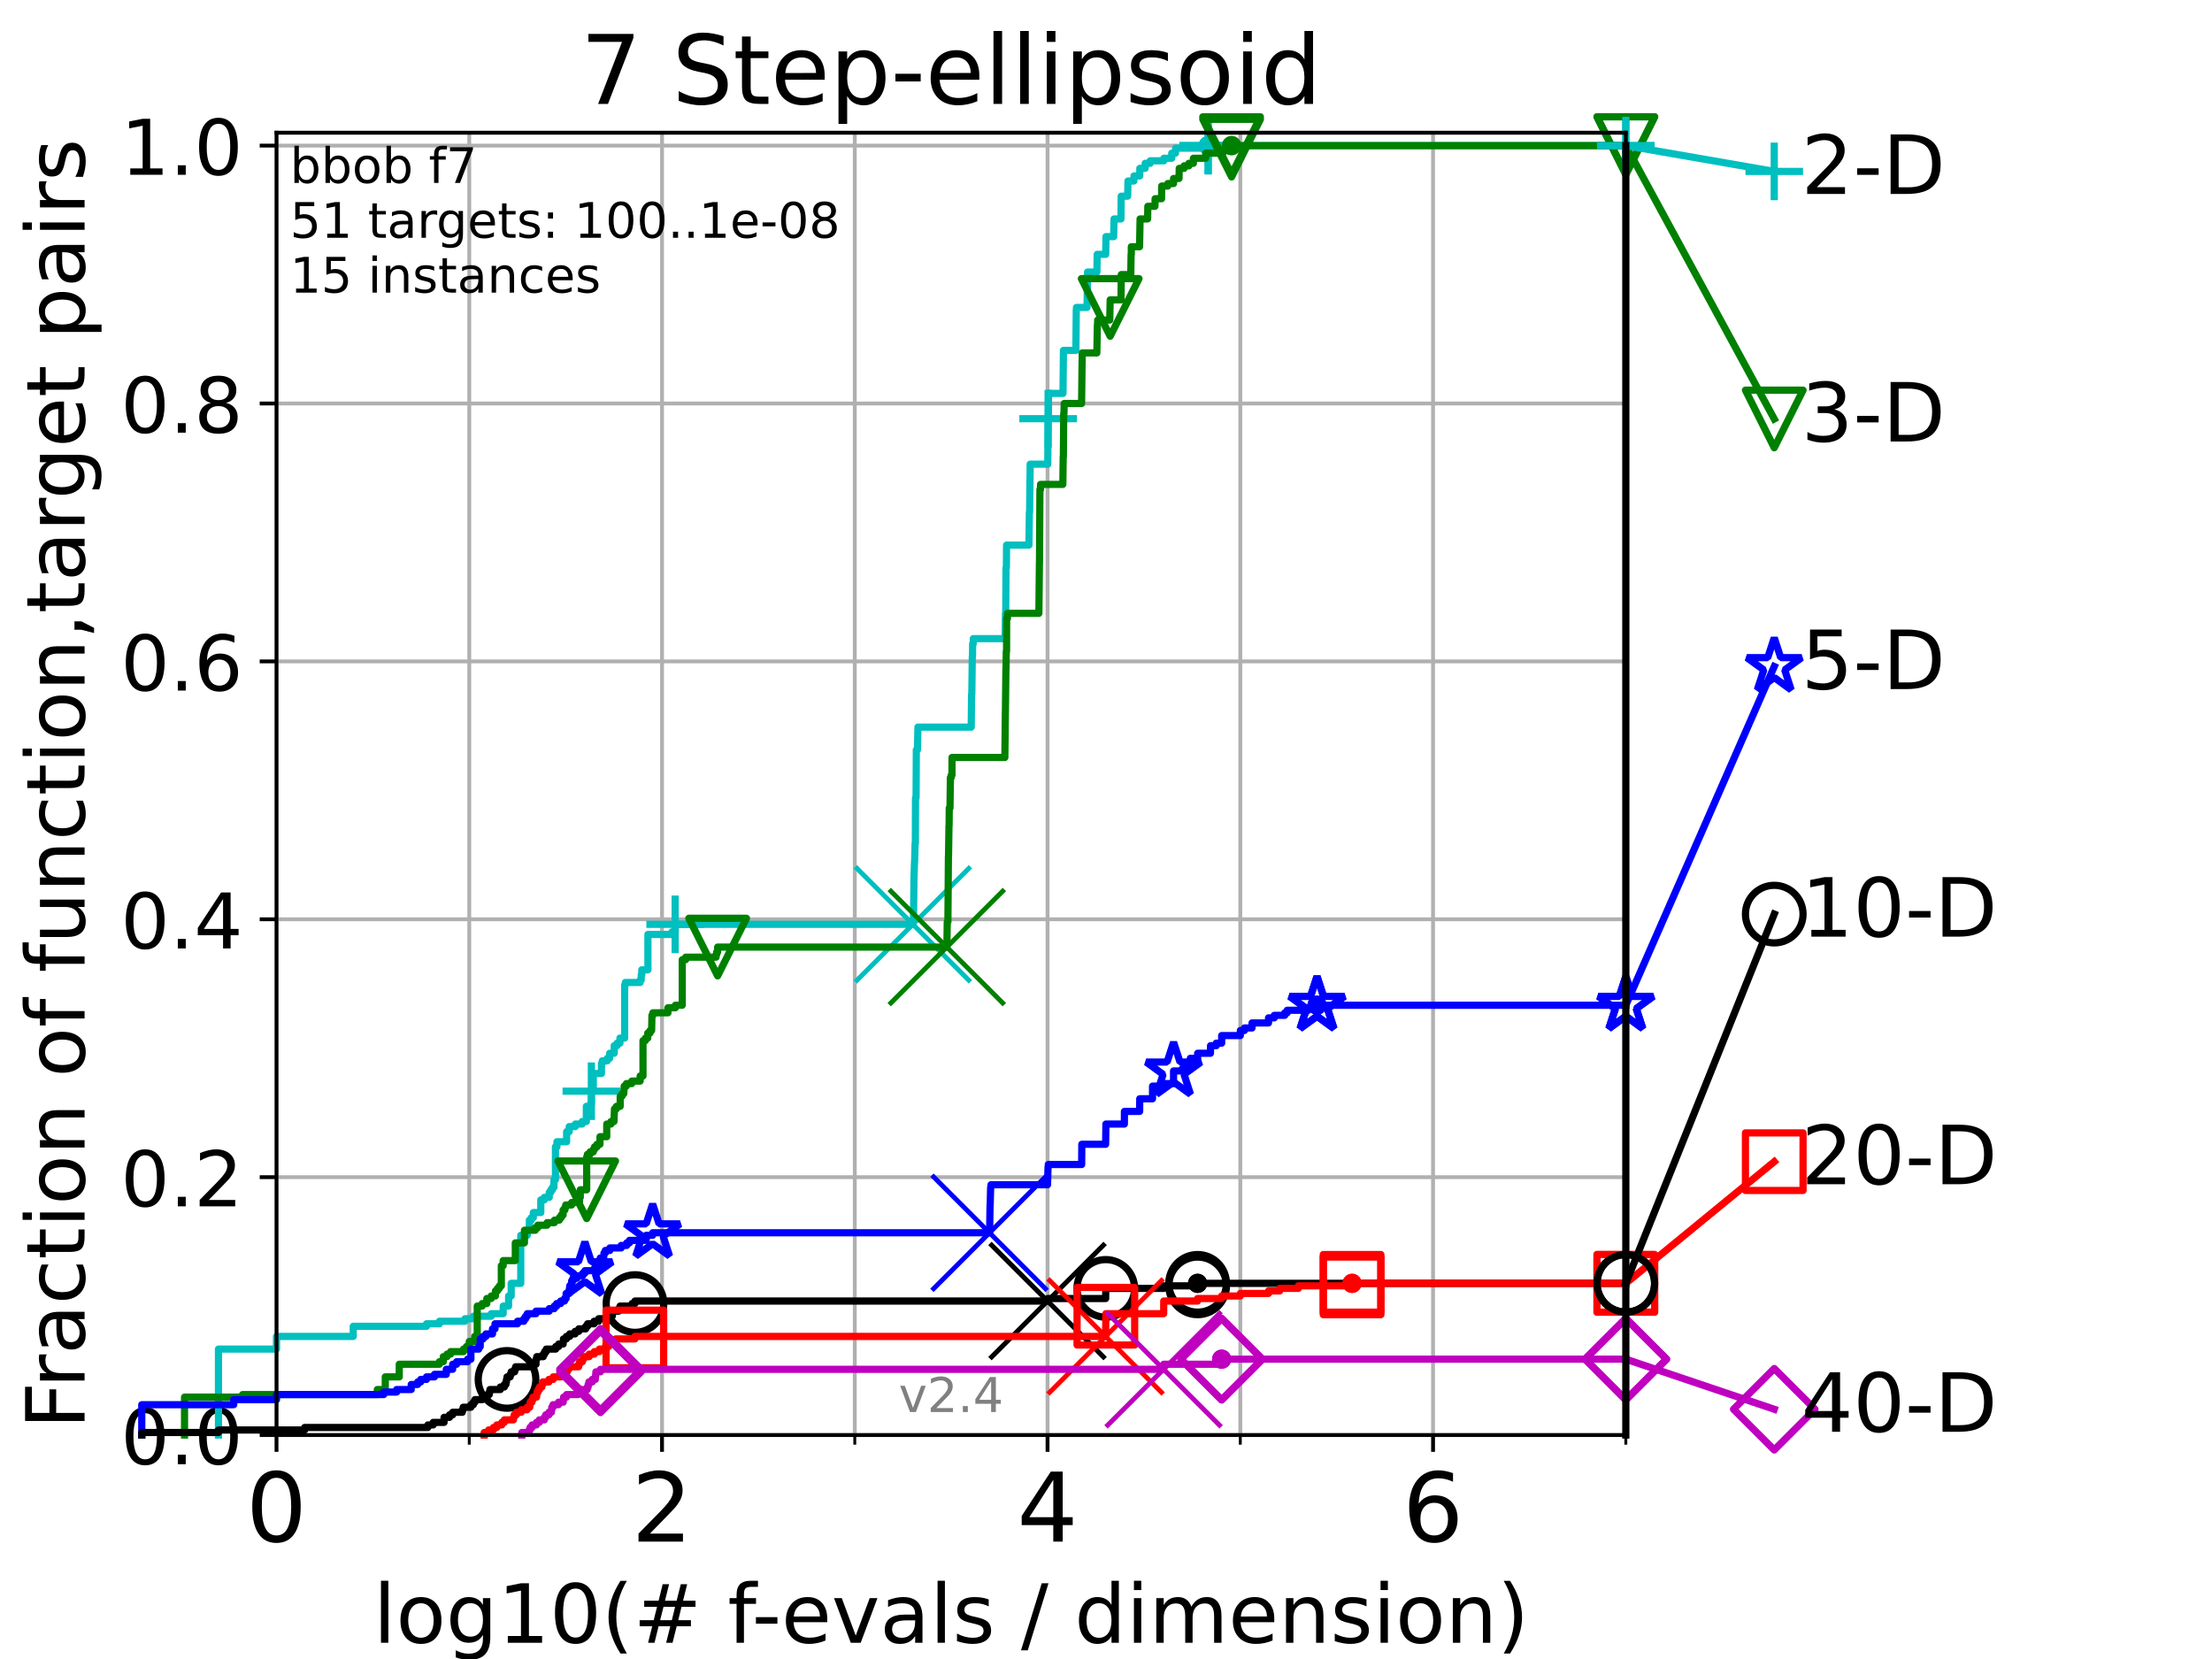 <?xml version="1.0" encoding="utf-8" standalone="no"?>
<!DOCTYPE svg PUBLIC "-//W3C//DTD SVG 1.1//EN"
  "http://www.w3.org/Graphics/SVG/1.1/DTD/svg11.dtd">
<!-- Created with matplotlib (https://matplotlib.org/) -->
<svg height="345.6pt" version="1.1" viewBox="0 0 460.8 345.6" width="460.8pt" xmlns="http://www.w3.org/2000/svg" xmlns:xlink="http://www.w3.org/1999/xlink">
 <defs>
  <style type="text/css">*{stroke-linecap:butt;stroke-linejoin:round;}</style>
 </defs>
 <g id="figure_1">
  <g id="patch_1">
   <path d="M 0 345.6 
L 460.8 345.6 
L 460.8 0 
L 0 0 
z
" style="fill:#ffffff;"/>
  </g>
  <g id="axes_1">
   <g id="patch_2">
    <path d="M 57.6 298.944 
L 338.688 298.944 
L 338.688 27.648 
L 57.6 27.648 
z
" style="fill:#ffffff;"/>
   </g>
   <g id="matplotlib.axis_1">
    <g id="xtick_1">
     <g id="line2d_1">
      <path clip-path="url(#p572f4fe688)" d="M 57.6 298.944 
L 57.6 27.648 
" style="fill:none;stroke:#b0b0b0;stroke-linecap:square;stroke-width:0.8;"/>
     </g>
     <g id="line2d_2">
      <defs>
       <path d="M 0 0 
L 0 3.5 
" id="m89cd1a96c1" style="stroke:#000000;stroke-width:0.8;"/>
      </defs>
      <g>
       <use style="stroke:#000000;stroke-width:0.8;" x="57.6" xlink:href="#m89cd1a96c1" y="298.944"/>
      </g>
     </g>
     <g id="text_1">
      <!-- 0 -->
      <g transform="translate(51.237 321.141)scale(0.2 -0.2)">
       <defs>
        <path d="M 31.781 66.406 
Q 24.172 66.406 20.328 58.906 
Q 16.5 51.422 16.5 36.375 
Q 16.5 21.391 20.328 13.891 
Q 24.172 6.391 31.781 6.391 
Q 39.453 6.391 43.281 13.891 
Q 47.125 21.391 47.125 36.375 
Q 47.125 51.422 43.281 58.906 
Q 39.453 66.406 31.781 66.406 
z
M 31.781 74.219 
Q 44.047 74.219 50.516 64.516 
Q 56.984 54.828 56.984 36.375 
Q 56.984 17.969 50.516 8.266 
Q 44.047 -1.422 31.781 -1.422 
Q 19.531 -1.422 13.062 8.266 
Q 6.594 17.969 6.594 36.375 
Q 6.594 54.828 13.062 64.516 
Q 19.531 74.219 31.781 74.219 
z
" id="DejaVuSans-48"/>
       </defs>
       <use xlink:href="#DejaVuSans-48"/>
      </g>
     </g>
    </g>
    <g id="xtick_2">
     <g id="line2d_3">
      <path clip-path="url(#p572f4fe688)" d="M 137.911 298.944 
L 137.911 27.648 
" style="fill:none;stroke:#b0b0b0;stroke-linecap:square;stroke-width:0.8;"/>
     </g>
     <g id="line2d_4">
      <g>
       <use style="stroke:#000000;stroke-width:0.8;" x="137.911" xlink:href="#m89cd1a96c1" y="298.944"/>
      </g>
     </g>
     <g id="text_2">
      <!-- 2 -->
      <g transform="translate(131.548 321.141)scale(0.2 -0.2)">
       <defs>
        <path d="M 19.188 8.297 
L 53.609 8.297 
L 53.609 0 
L 7.328 0 
L 7.328 8.297 
Q 12.938 14.109 22.625 23.891 
Q 32.328 33.688 34.812 36.531 
Q 39.547 41.844 41.422 45.531 
Q 43.312 49.219 43.312 52.781 
Q 43.312 58.594 39.234 62.25 
Q 35.156 65.922 28.609 65.922 
Q 23.969 65.922 18.812 64.312 
Q 13.672 62.703 7.812 59.422 
L 7.812 69.391 
Q 13.766 71.781 18.938 73 
Q 24.125 74.219 28.422 74.219 
Q 39.75 74.219 46.484 68.547 
Q 53.219 62.891 53.219 53.422 
Q 53.219 48.922 51.531 44.891 
Q 49.859 40.875 45.406 35.406 
Q 44.188 33.984 37.641 27.219 
Q 31.109 20.453 19.188 8.297 
z
" id="DejaVuSans-50"/>
       </defs>
       <use xlink:href="#DejaVuSans-50"/>
      </g>
     </g>
    </g>
    <g id="xtick_3">
     <g id="line2d_5">
      <path clip-path="url(#p572f4fe688)" d="M 218.222 298.944 
L 218.222 27.648 
" style="fill:none;stroke:#b0b0b0;stroke-linecap:square;stroke-width:0.8;"/>
     </g>
     <g id="line2d_6">
      <g>
       <use style="stroke:#000000;stroke-width:0.8;" x="218.222" xlink:href="#m89cd1a96c1" y="298.944"/>
      </g>
     </g>
     <g id="text_3">
      <!-- 4 -->
      <g transform="translate(211.859 321.141)scale(0.2 -0.2)">
       <defs>
        <path d="M 37.797 64.312 
L 12.891 25.391 
L 37.797 25.391 
z
M 35.203 72.906 
L 47.609 72.906 
L 47.609 25.391 
L 58.016 25.391 
L 58.016 17.188 
L 47.609 17.188 
L 47.609 0 
L 37.797 0 
L 37.797 17.188 
L 4.891 17.188 
L 4.891 26.703 
z
" id="DejaVuSans-52"/>
       </defs>
       <use xlink:href="#DejaVuSans-52"/>
      </g>
     </g>
    </g>
    <g id="xtick_4">
     <g id="line2d_7">
      <path clip-path="url(#p572f4fe688)" d="M 298.533 298.944 
L 298.533 27.648 
" style="fill:none;stroke:#b0b0b0;stroke-linecap:square;stroke-width:0.8;"/>
     </g>
     <g id="line2d_8">
      <g>
       <use style="stroke:#000000;stroke-width:0.8;" x="298.533" xlink:href="#m89cd1a96c1" y="298.944"/>
      </g>
     </g>
     <g id="text_4">
      <!-- 6 -->
      <g transform="translate(292.17 321.141)scale(0.2 -0.2)">
       <defs>
        <path d="M 33.016 40.375 
Q 26.375 40.375 22.484 35.828 
Q 18.609 31.297 18.609 23.391 
Q 18.609 15.531 22.484 10.953 
Q 26.375 6.391 33.016 6.391 
Q 39.656 6.391 43.531 10.953 
Q 47.406 15.531 47.406 23.391 
Q 47.406 31.297 43.531 35.828 
Q 39.656 40.375 33.016 40.375 
z
M 52.594 71.297 
L 52.594 62.312 
Q 48.875 64.062 45.094 64.984 
Q 41.312 65.922 37.594 65.922 
Q 27.828 65.922 22.672 59.328 
Q 17.531 52.734 16.797 39.406 
Q 19.672 43.656 24.016 45.922 
Q 28.375 48.188 33.594 48.188 
Q 44.578 48.188 50.953 41.516 
Q 57.328 34.859 57.328 23.391 
Q 57.328 12.156 50.688 5.359 
Q 44.047 -1.422 33.016 -1.422 
Q 20.359 -1.422 13.672 8.266 
Q 6.984 17.969 6.984 36.375 
Q 6.984 53.656 15.188 63.938 
Q 23.391 74.219 37.203 74.219 
Q 40.922 74.219 44.703 73.484 
Q 48.484 72.75 52.594 71.297 
z
" id="DejaVuSans-54"/>
       </defs>
       <use xlink:href="#DejaVuSans-54"/>
      </g>
     </g>
    </g>
    <g id="xtick_5">
     <g id="line2d_9">
      <path clip-path="url(#p572f4fe688)" d="M 97.755 298.944 
L 97.755 27.648 
" style="fill:none;stroke:#b0b0b0;stroke-linecap:square;stroke-width:0.8;"/>
     </g>
     <g id="line2d_10">
      <defs>
       <path d="M 0 0 
L 0 2 
" id="m4da79dfa31" style="stroke:#000000;stroke-width:0.6;"/>
      </defs>
      <g>
       <use style="stroke:#000000;stroke-width:0.6;" x="97.755" xlink:href="#m4da79dfa31" y="298.944"/>
      </g>
     </g>
    </g>
    <g id="xtick_6">
     <g id="line2d_11">
      <path clip-path="url(#p572f4fe688)" d="M 178.066 298.944 
L 178.066 27.648 
" style="fill:none;stroke:#b0b0b0;stroke-linecap:square;stroke-width:0.8;"/>
     </g>
     <g id="line2d_12">
      <g>
       <use style="stroke:#000000;stroke-width:0.6;" x="178.066" xlink:href="#m4da79dfa31" y="298.944"/>
      </g>
     </g>
    </g>
    <g id="xtick_7">
     <g id="line2d_13">
      <path clip-path="url(#p572f4fe688)" d="M 258.377 298.944 
L 258.377 27.648 
" style="fill:none;stroke:#b0b0b0;stroke-linecap:square;stroke-width:0.8;"/>
     </g>
     <g id="line2d_14">
      <g>
       <use style="stroke:#000000;stroke-width:0.6;" x="258.377" xlink:href="#m4da79dfa31" y="298.944"/>
      </g>
     </g>
    </g>
    <g id="xtick_8">
     <g id="line2d_15">
      <path clip-path="url(#p572f4fe688)" d="M 338.688 298.944 
L 338.688 27.648 
" style="fill:none;stroke:#b0b0b0;stroke-linecap:square;stroke-width:0.8;"/>
     </g>
     <g id="line2d_16">
      <g>
       <use style="stroke:#000000;stroke-width:0.6;" x="338.688" xlink:href="#m4da79dfa31" y="298.944"/>
      </g>
     </g>
    </g>
    <g id="text_5">
     <!-- log10(# f-evals / dimension) -->
     <g transform="translate(77.764 342.218)scale(0.17 -0.17)">
      <defs>
       <path d="M 9.422 75.984 
L 18.406 75.984 
L 18.406 0 
L 9.422 0 
z
" id="DejaVuSans-108"/>
       <path d="M 30.609 48.391 
Q 23.391 48.391 19.188 42.75 
Q 14.984 37.109 14.984 27.297 
Q 14.984 17.484 19.156 11.844 
Q 23.344 6.203 30.609 6.203 
Q 37.797 6.203 41.984 11.859 
Q 46.188 17.531 46.188 27.297 
Q 46.188 37.016 41.984 42.703 
Q 37.797 48.391 30.609 48.391 
z
M 30.609 56 
Q 42.328 56 49.016 48.375 
Q 55.719 40.766 55.719 27.297 
Q 55.719 13.875 49.016 6.219 
Q 42.328 -1.422 30.609 -1.422 
Q 18.844 -1.422 12.172 6.219 
Q 5.516 13.875 5.516 27.297 
Q 5.516 40.766 12.172 48.375 
Q 18.844 56 30.609 56 
z
" id="DejaVuSans-111"/>
       <path d="M 45.406 27.984 
Q 45.406 37.75 41.375 43.109 
Q 37.359 48.484 30.078 48.484 
Q 22.859 48.484 18.828 43.109 
Q 14.797 37.75 14.797 27.984 
Q 14.797 18.266 18.828 12.891 
Q 22.859 7.516 30.078 7.516 
Q 37.359 7.516 41.375 12.891 
Q 45.406 18.266 45.406 27.984 
z
M 54.391 6.781 
Q 54.391 -7.172 48.188 -13.984 
Q 42 -20.797 29.203 -20.797 
Q 24.469 -20.797 20.266 -20.094 
Q 16.062 -19.391 12.109 -17.922 
L 12.109 -9.188 
Q 16.062 -11.328 19.922 -12.344 
Q 23.781 -13.375 27.781 -13.375 
Q 36.625 -13.375 41.016 -8.766 
Q 45.406 -4.156 45.406 5.172 
L 45.406 9.625 
Q 42.625 4.781 38.281 2.391 
Q 33.938 0 27.875 0 
Q 17.828 0 11.672 7.656 
Q 5.516 15.328 5.516 27.984 
Q 5.516 40.672 11.672 48.328 
Q 17.828 56 27.875 56 
Q 33.938 56 38.281 53.609 
Q 42.625 51.219 45.406 46.391 
L 45.406 54.688 
L 54.391 54.688 
z
" id="DejaVuSans-103"/>
       <path d="M 12.406 8.297 
L 28.516 8.297 
L 28.516 63.922 
L 10.984 60.406 
L 10.984 69.391 
L 28.422 72.906 
L 38.281 72.906 
L 38.281 8.297 
L 54.391 8.297 
L 54.391 0 
L 12.406 0 
z
" id="DejaVuSans-49"/>
       <path d="M 31 75.875 
Q 24.469 64.656 21.281 53.656 
Q 18.109 42.672 18.109 31.391 
Q 18.109 20.125 21.312 9.062 
Q 24.516 -2 31 -13.188 
L 23.188 -13.188 
Q 15.875 -1.703 12.234 9.375 
Q 8.594 20.453 8.594 31.391 
Q 8.594 42.281 12.203 53.312 
Q 15.828 64.359 23.188 75.875 
z
" id="DejaVuSans-40"/>
       <path d="M 51.125 44 
L 36.922 44 
L 32.812 27.688 
L 47.125 27.688 
z
M 43.797 71.781 
L 38.719 51.516 
L 52.984 51.516 
L 58.109 71.781 
L 65.922 71.781 
L 60.891 51.516 
L 76.125 51.516 
L 76.125 44 
L 58.984 44 
L 54.984 27.688 
L 70.516 27.688 
L 70.516 20.219 
L 53.078 20.219 
L 48 0 
L 40.188 0 
L 45.219 20.219 
L 30.906 20.219 
L 25.875 0 
L 18.016 0 
L 23.094 20.219 
L 7.719 20.219 
L 7.719 27.688 
L 24.906 27.688 
L 29 44 
L 13.281 44 
L 13.281 51.516 
L 30.906 51.516 
L 35.891 71.781 
z
" id="DejaVuSans-35"/>
       <path id="DejaVuSans-32"/>
       <path d="M 37.109 75.984 
L 37.109 68.5 
L 28.516 68.5 
Q 23.688 68.5 21.797 66.547 
Q 19.922 64.594 19.922 59.516 
L 19.922 54.688 
L 34.719 54.688 
L 34.719 47.703 
L 19.922 47.703 
L 19.922 0 
L 10.891 0 
L 10.891 47.703 
L 2.297 47.703 
L 2.297 54.688 
L 10.891 54.688 
L 10.891 58.5 
Q 10.891 67.625 15.141 71.797 
Q 19.391 75.984 28.609 75.984 
z
" id="DejaVuSans-102"/>
       <path d="M 4.891 31.391 
L 31.203 31.391 
L 31.203 23.391 
L 4.891 23.391 
z
" id="DejaVuSans-45"/>
       <path d="M 56.203 29.594 
L 56.203 25.203 
L 14.891 25.203 
Q 15.484 15.922 20.484 11.062 
Q 25.484 6.203 34.422 6.203 
Q 39.594 6.203 44.453 7.469 
Q 49.312 8.734 54.109 11.281 
L 54.109 2.781 
Q 49.266 0.734 44.188 -0.344 
Q 39.109 -1.422 33.891 -1.422 
Q 20.797 -1.422 13.156 6.188 
Q 5.516 13.812 5.516 26.812 
Q 5.516 40.234 12.766 48.109 
Q 20.016 56 32.328 56 
Q 43.359 56 49.781 48.891 
Q 56.203 41.797 56.203 29.594 
z
M 47.219 32.234 
Q 47.125 39.594 43.094 43.984 
Q 39.062 48.391 32.422 48.391 
Q 24.906 48.391 20.391 44.141 
Q 15.875 39.891 15.188 32.172 
z
" id="DejaVuSans-101"/>
       <path d="M 2.984 54.688 
L 12.5 54.688 
L 29.594 8.797 
L 46.688 54.688 
L 56.203 54.688 
L 35.688 0 
L 23.484 0 
z
" id="DejaVuSans-118"/>
       <path d="M 34.281 27.484 
Q 23.391 27.484 19.188 25 
Q 14.984 22.516 14.984 16.5 
Q 14.984 11.719 18.141 8.906 
Q 21.297 6.109 26.703 6.109 
Q 34.188 6.109 38.703 11.406 
Q 43.219 16.703 43.219 25.484 
L 43.219 27.484 
z
M 52.203 31.203 
L 52.203 0 
L 43.219 0 
L 43.219 8.297 
Q 40.141 3.328 35.547 0.953 
Q 30.953 -1.422 24.312 -1.422 
Q 15.922 -1.422 10.953 3.297 
Q 6 8.016 6 15.922 
Q 6 25.141 12.172 29.828 
Q 18.359 34.516 30.609 34.516 
L 43.219 34.516 
L 43.219 35.406 
Q 43.219 41.609 39.141 45 
Q 35.062 48.391 27.688 48.391 
Q 23 48.391 18.547 47.266 
Q 14.109 46.141 10.016 43.891 
L 10.016 52.203 
Q 14.938 54.109 19.578 55.047 
Q 24.219 56 28.609 56 
Q 40.484 56 46.344 49.844 
Q 52.203 43.703 52.203 31.203 
z
" id="DejaVuSans-97"/>
       <path d="M 44.281 53.078 
L 44.281 44.578 
Q 40.484 46.531 36.375 47.5 
Q 32.281 48.484 27.875 48.484 
Q 21.188 48.484 17.844 46.438 
Q 14.5 44.391 14.5 40.281 
Q 14.5 37.156 16.891 35.375 
Q 19.281 33.594 26.516 31.984 
L 29.594 31.297 
Q 39.156 29.25 43.188 25.516 
Q 47.219 21.781 47.219 15.094 
Q 47.219 7.469 41.188 3.016 
Q 35.156 -1.422 24.609 -1.422 
Q 20.219 -1.422 15.453 -0.562 
Q 10.688 0.297 5.422 2 
L 5.422 11.281 
Q 10.406 8.688 15.234 7.391 
Q 20.062 6.109 24.812 6.109 
Q 31.156 6.109 34.562 8.281 
Q 37.984 10.453 37.984 14.406 
Q 37.984 18.062 35.516 20.016 
Q 33.062 21.969 24.703 23.781 
L 21.578 24.516 
Q 13.234 26.266 9.516 29.906 
Q 5.812 33.547 5.812 39.891 
Q 5.812 47.609 11.281 51.797 
Q 16.75 56 26.812 56 
Q 31.781 56 36.172 55.266 
Q 40.578 54.547 44.281 53.078 
z
" id="DejaVuSans-115"/>
       <path d="M 25.391 72.906 
L 33.688 72.906 
L 8.297 -9.281 
L 0 -9.281 
z
" id="DejaVuSans-47"/>
       <path d="M 45.406 46.391 
L 45.406 75.984 
L 54.391 75.984 
L 54.391 0 
L 45.406 0 
L 45.406 8.203 
Q 42.578 3.328 38.25 0.953 
Q 33.938 -1.422 27.875 -1.422 
Q 17.969 -1.422 11.734 6.484 
Q 5.516 14.406 5.516 27.297 
Q 5.516 40.188 11.734 48.094 
Q 17.969 56 27.875 56 
Q 33.938 56 38.25 53.625 
Q 42.578 51.266 45.406 46.391 
z
M 14.797 27.297 
Q 14.797 17.391 18.875 11.75 
Q 22.953 6.109 30.078 6.109 
Q 37.203 6.109 41.297 11.75 
Q 45.406 17.391 45.406 27.297 
Q 45.406 37.203 41.297 42.844 
Q 37.203 48.484 30.078 48.484 
Q 22.953 48.484 18.875 42.844 
Q 14.797 37.203 14.797 27.297 
z
" id="DejaVuSans-100"/>
       <path d="M 9.422 54.688 
L 18.406 54.688 
L 18.406 0 
L 9.422 0 
z
M 9.422 75.984 
L 18.406 75.984 
L 18.406 64.594 
L 9.422 64.594 
z
" id="DejaVuSans-105"/>
       <path d="M 52 44.188 
Q 55.375 50.25 60.062 53.125 
Q 64.75 56 71.094 56 
Q 79.641 56 84.281 50.016 
Q 88.922 44.047 88.922 33.016 
L 88.922 0 
L 79.891 0 
L 79.891 32.719 
Q 79.891 40.578 77.094 44.375 
Q 74.312 48.188 68.609 48.188 
Q 61.625 48.188 57.562 43.547 
Q 53.516 38.922 53.516 30.906 
L 53.516 0 
L 44.484 0 
L 44.484 32.719 
Q 44.484 40.625 41.703 44.406 
Q 38.922 48.188 33.109 48.188 
Q 26.219 48.188 22.156 43.531 
Q 18.109 38.875 18.109 30.906 
L 18.109 0 
L 9.078 0 
L 9.078 54.688 
L 18.109 54.688 
L 18.109 46.188 
Q 21.188 51.219 25.484 53.609 
Q 29.781 56 35.688 56 
Q 41.656 56 45.828 52.969 
Q 50 49.953 52 44.188 
z
" id="DejaVuSans-109"/>
       <path d="M 54.891 33.016 
L 54.891 0 
L 45.906 0 
L 45.906 32.719 
Q 45.906 40.484 42.875 44.328 
Q 39.844 48.188 33.797 48.188 
Q 26.516 48.188 22.312 43.547 
Q 18.109 38.922 18.109 30.906 
L 18.109 0 
L 9.078 0 
L 9.078 54.688 
L 18.109 54.688 
L 18.109 46.188 
Q 21.344 51.125 25.703 53.562 
Q 30.078 56 35.797 56 
Q 45.219 56 50.047 50.172 
Q 54.891 44.344 54.891 33.016 
z
" id="DejaVuSans-110"/>
       <path d="M 8.016 75.875 
L 15.828 75.875 
Q 23.141 64.359 26.781 53.312 
Q 30.422 42.281 30.422 31.391 
Q 30.422 20.453 26.781 9.375 
Q 23.141 -1.703 15.828 -13.188 
L 8.016 -13.188 
Q 14.5 -2 17.703 9.062 
Q 20.906 20.125 20.906 31.391 
Q 20.906 42.672 17.703 53.656 
Q 14.5 64.656 8.016 75.875 
z
" id="DejaVuSans-41"/>
      </defs>
      <use xlink:href="#DejaVuSans-108"/>
      <use x="27.783" xlink:href="#DejaVuSans-111"/>
      <use x="88.965" xlink:href="#DejaVuSans-103"/>
      <use x="152.441" xlink:href="#DejaVuSans-49"/>
      <use x="216.064" xlink:href="#DejaVuSans-48"/>
      <use x="279.688" xlink:href="#DejaVuSans-40"/>
      <use x="318.701" xlink:href="#DejaVuSans-35"/>
      <use x="402.49" xlink:href="#DejaVuSans-32"/>
      <use x="434.277" xlink:href="#DejaVuSans-102"/>
      <use x="463.982" xlink:href="#DejaVuSans-45"/>
      <use x="500.066" xlink:href="#DejaVuSans-101"/>
      <use x="561.59" xlink:href="#DejaVuSans-118"/>
      <use x="620.77" xlink:href="#DejaVuSans-97"/>
      <use x="682.049" xlink:href="#DejaVuSans-108"/>
      <use x="709.832" xlink:href="#DejaVuSans-115"/>
      <use x="761.932" xlink:href="#DejaVuSans-32"/>
      <use x="793.719" xlink:href="#DejaVuSans-47"/>
      <use x="827.41" xlink:href="#DejaVuSans-32"/>
      <use x="859.197" xlink:href="#DejaVuSans-100"/>
      <use x="922.674" xlink:href="#DejaVuSans-105"/>
      <use x="950.457" xlink:href="#DejaVuSans-109"/>
      <use x="1047.869" xlink:href="#DejaVuSans-101"/>
      <use x="1109.393" xlink:href="#DejaVuSans-110"/>
      <use x="1172.771" xlink:href="#DejaVuSans-115"/>
      <use x="1224.871" xlink:href="#DejaVuSans-105"/>
      <use x="1252.654" xlink:href="#DejaVuSans-111"/>
      <use x="1313.836" xlink:href="#DejaVuSans-110"/>
      <use x="1377.215" xlink:href="#DejaVuSans-41"/>
     </g>
    </g>
   </g>
   <g id="matplotlib.axis_2">
    <g id="ytick_1">
     <g id="line2d_17">
      <path clip-path="url(#p572f4fe688)" d="M 57.6 298.944 
L 338.688 298.944 
" style="fill:none;stroke:#b0b0b0;stroke-linecap:square;stroke-width:0.8;"/>
     </g>
     <g id="line2d_18">
      <defs>
       <path d="M 0 0 
L -3.5 0 
" id="m86aa09a7c8" style="stroke:#000000;stroke-width:0.8;"/>
      </defs>
      <g>
       <use style="stroke:#000000;stroke-width:0.8;" x="57.6" xlink:href="#m86aa09a7c8" y="298.944"/>
      </g>
     </g>
     <g id="text_6">
      <!-- 0.0 -->
      <g transform="translate(25.155 305.023)scale(0.16 -0.16)">
       <defs>
        <path d="M 10.688 12.406 
L 21 12.406 
L 21 0 
L 10.688 0 
z
" id="DejaVuSans-46"/>
       </defs>
       <use xlink:href="#DejaVuSans-48"/>
       <use x="63.623" xlink:href="#DejaVuSans-46"/>
       <use x="95.41" xlink:href="#DejaVuSans-48"/>
      </g>
     </g>
    </g>
    <g id="ytick_2">
     <g id="line2d_19">
      <path clip-path="url(#p572f4fe688)" d="M 57.6 245.222 
L 338.688 245.222 
" style="fill:none;stroke:#b0b0b0;stroke-linecap:square;stroke-width:0.8;"/>
     </g>
     <g id="line2d_20">
      <g>
       <use style="stroke:#000000;stroke-width:0.8;" x="57.6" xlink:href="#m86aa09a7c8" y="245.222"/>
      </g>
     </g>
     <g id="text_7">
      <!-- 0.2 -->
      <g transform="translate(25.155 251.301)scale(0.16 -0.16)">
       <use xlink:href="#DejaVuSans-48"/>
       <use x="63.623" xlink:href="#DejaVuSans-46"/>
       <use x="95.41" xlink:href="#DejaVuSans-50"/>
      </g>
     </g>
    </g>
    <g id="ytick_3">
     <g id="line2d_21">
      <path clip-path="url(#p572f4fe688)" d="M 57.6 191.5 
L 338.688 191.5 
" style="fill:none;stroke:#b0b0b0;stroke-linecap:square;stroke-width:0.8;"/>
     </g>
     <g id="line2d_22">
      <g>
       <use style="stroke:#000000;stroke-width:0.8;" x="57.6" xlink:href="#m86aa09a7c8" y="191.5"/>
      </g>
     </g>
     <g id="text_8">
      <!-- 0.4 -->
      <g transform="translate(25.155 197.579)scale(0.16 -0.16)">
       <use xlink:href="#DejaVuSans-48"/>
       <use x="63.623" xlink:href="#DejaVuSans-46"/>
       <use x="95.41" xlink:href="#DejaVuSans-52"/>
      </g>
     </g>
    </g>
    <g id="ytick_4">
     <g id="line2d_23">
      <path clip-path="url(#p572f4fe688)" d="M 57.6 137.778 
L 338.688 137.778 
" style="fill:none;stroke:#b0b0b0;stroke-linecap:square;stroke-width:0.8;"/>
     </g>
     <g id="line2d_24">
      <g>
       <use style="stroke:#000000;stroke-width:0.8;" x="57.6" xlink:href="#m86aa09a7c8" y="137.778"/>
      </g>
     </g>
     <g id="text_9">
      <!-- 0.6 -->
      <g transform="translate(25.155 143.857)scale(0.16 -0.16)">
       <use xlink:href="#DejaVuSans-48"/>
       <use x="63.623" xlink:href="#DejaVuSans-46"/>
       <use x="95.41" xlink:href="#DejaVuSans-54"/>
      </g>
     </g>
    </g>
    <g id="ytick_5">
     <g id="line2d_25">
      <path clip-path="url(#p572f4fe688)" d="M 57.6 84.056 
L 338.688 84.056 
" style="fill:none;stroke:#b0b0b0;stroke-linecap:square;stroke-width:0.8;"/>
     </g>
     <g id="line2d_26">
      <g>
       <use style="stroke:#000000;stroke-width:0.8;" x="57.6" xlink:href="#m86aa09a7c8" y="84.056"/>
      </g>
     </g>
     <g id="text_10">
      <!-- 0.8 -->
      <g transform="translate(25.155 90.135)scale(0.16 -0.16)">
       <defs>
        <path d="M 31.781 34.625 
Q 24.75 34.625 20.719 30.859 
Q 16.703 27.094 16.703 20.516 
Q 16.703 13.922 20.719 10.156 
Q 24.75 6.391 31.781 6.391 
Q 38.812 6.391 42.859 10.172 
Q 46.922 13.969 46.922 20.516 
Q 46.922 27.094 42.891 30.859 
Q 38.875 34.625 31.781 34.625 
z
M 21.922 38.812 
Q 15.578 40.375 12.031 44.719 
Q 8.5 49.078 8.5 55.328 
Q 8.5 64.062 14.719 69.141 
Q 20.953 74.219 31.781 74.219 
Q 42.672 74.219 48.875 69.141 
Q 55.078 64.062 55.078 55.328 
Q 55.078 49.078 51.531 44.719 
Q 48 40.375 41.703 38.812 
Q 48.828 37.156 52.797 32.312 
Q 56.781 27.484 56.781 20.516 
Q 56.781 9.906 50.312 4.234 
Q 43.844 -1.422 31.781 -1.422 
Q 19.734 -1.422 13.25 4.234 
Q 6.781 9.906 6.781 20.516 
Q 6.781 27.484 10.781 32.312 
Q 14.797 37.156 21.922 38.812 
z
M 18.312 54.391 
Q 18.312 48.734 21.844 45.562 
Q 25.391 42.391 31.781 42.391 
Q 38.141 42.391 41.719 45.562 
Q 45.312 48.734 45.312 54.391 
Q 45.312 60.062 41.719 63.234 
Q 38.141 66.406 31.781 66.406 
Q 25.391 66.406 21.844 63.234 
Q 18.312 60.062 18.312 54.391 
z
" id="DejaVuSans-56"/>
       </defs>
       <use xlink:href="#DejaVuSans-48"/>
       <use x="63.623" xlink:href="#DejaVuSans-46"/>
       <use x="95.41" xlink:href="#DejaVuSans-56"/>
      </g>
     </g>
    </g>
    <g id="ytick_6">
     <g id="line2d_27">
      <path clip-path="url(#p572f4fe688)" d="M 57.6 30.334 
L 338.688 30.334 
" style="fill:none;stroke:#b0b0b0;stroke-linecap:square;stroke-width:0.8;"/>
     </g>
     <g id="line2d_28">
      <g>
       <use style="stroke:#000000;stroke-width:0.8;" x="57.6" xlink:href="#m86aa09a7c8" y="30.334"/>
      </g>
     </g>
     <g id="text_11">
      <!-- 1.0 -->
      <g transform="translate(25.155 36.413)scale(0.16 -0.16)">
       <use xlink:href="#DejaVuSans-49"/>
       <use x="63.623" xlink:href="#DejaVuSans-46"/>
       <use x="95.41" xlink:href="#DejaVuSans-48"/>
      </g>
     </g>
    </g>
    <g id="text_12">
     <!-- Fraction of function,target pairs -->
     <g transform="translate(17.62 297.681)rotate(-90)scale(0.17 -0.17)">
      <defs>
       <path d="M 9.812 72.906 
L 51.703 72.906 
L 51.703 64.594 
L 19.672 64.594 
L 19.672 43.109 
L 48.578 43.109 
L 48.578 34.812 
L 19.672 34.812 
L 19.672 0 
L 9.812 0 
z
" id="DejaVuSans-70"/>
       <path d="M 41.109 46.297 
Q 39.594 47.172 37.812 47.578 
Q 36.031 48 33.891 48 
Q 26.266 48 22.188 43.047 
Q 18.109 38.094 18.109 28.812 
L 18.109 0 
L 9.078 0 
L 9.078 54.688 
L 18.109 54.688 
L 18.109 46.188 
Q 20.953 51.172 25.484 53.578 
Q 30.031 56 36.531 56 
Q 37.453 56 38.578 55.875 
Q 39.703 55.766 41.062 55.516 
z
" id="DejaVuSans-114"/>
       <path d="M 48.781 52.594 
L 48.781 44.188 
Q 44.969 46.297 41.141 47.344 
Q 37.312 48.391 33.406 48.391 
Q 24.656 48.391 19.812 42.844 
Q 14.984 37.312 14.984 27.297 
Q 14.984 17.281 19.812 11.734 
Q 24.656 6.203 33.406 6.203 
Q 37.312 6.203 41.141 7.25 
Q 44.969 8.297 48.781 10.406 
L 48.781 2.094 
Q 45.016 0.344 40.984 -0.531 
Q 36.969 -1.422 32.422 -1.422 
Q 20.062 -1.422 12.781 6.344 
Q 5.516 14.109 5.516 27.297 
Q 5.516 40.672 12.859 48.328 
Q 20.219 56 33.016 56 
Q 37.156 56 41.109 55.141 
Q 45.062 54.297 48.781 52.594 
z
" id="DejaVuSans-99"/>
       <path d="M 18.312 70.219 
L 18.312 54.688 
L 36.812 54.688 
L 36.812 47.703 
L 18.312 47.703 
L 18.312 18.016 
Q 18.312 11.328 20.141 9.422 
Q 21.969 7.516 27.594 7.516 
L 36.812 7.516 
L 36.812 0 
L 27.594 0 
Q 17.188 0 13.234 3.875 
Q 9.281 7.766 9.281 18.016 
L 9.281 47.703 
L 2.688 47.703 
L 2.688 54.688 
L 9.281 54.688 
L 9.281 70.219 
z
" id="DejaVuSans-116"/>
       <path d="M 8.5 21.578 
L 8.5 54.688 
L 17.484 54.688 
L 17.484 21.922 
Q 17.484 14.156 20.5 10.266 
Q 23.531 6.391 29.594 6.391 
Q 36.859 6.391 41.078 11.031 
Q 45.312 15.672 45.312 23.688 
L 45.312 54.688 
L 54.297 54.688 
L 54.297 0 
L 45.312 0 
L 45.312 8.406 
Q 42.047 3.422 37.719 1 
Q 33.406 -1.422 27.688 -1.422 
Q 18.266 -1.422 13.375 4.438 
Q 8.5 10.297 8.5 21.578 
z
M 31.109 56 
z
" id="DejaVuSans-117"/>
       <path d="M 11.719 12.406 
L 22.016 12.406 
L 22.016 4 
L 14.016 -11.625 
L 7.719 -11.625 
L 11.719 4 
z
" id="DejaVuSans-44"/>
       <path d="M 18.109 8.203 
L 18.109 -20.797 
L 9.078 -20.797 
L 9.078 54.688 
L 18.109 54.688 
L 18.109 46.391 
Q 20.953 51.266 25.266 53.625 
Q 29.594 56 35.594 56 
Q 45.562 56 51.781 48.094 
Q 58.016 40.188 58.016 27.297 
Q 58.016 14.406 51.781 6.484 
Q 45.562 -1.422 35.594 -1.422 
Q 29.594 -1.422 25.266 0.953 
Q 20.953 3.328 18.109 8.203 
z
M 48.688 27.297 
Q 48.688 37.203 44.609 42.844 
Q 40.531 48.484 33.406 48.484 
Q 26.266 48.484 22.188 42.844 
Q 18.109 37.203 18.109 27.297 
Q 18.109 17.391 22.188 11.75 
Q 26.266 6.109 33.406 6.109 
Q 40.531 6.109 44.609 11.75 
Q 48.688 17.391 48.688 27.297 
z
" id="DejaVuSans-112"/>
      </defs>
      <use xlink:href="#DejaVuSans-70"/>
      <use x="50.27" xlink:href="#DejaVuSans-114"/>
      <use x="91.383" xlink:href="#DejaVuSans-97"/>
      <use x="152.662" xlink:href="#DejaVuSans-99"/>
      <use x="207.643" xlink:href="#DejaVuSans-116"/>
      <use x="246.852" xlink:href="#DejaVuSans-105"/>
      <use x="274.635" xlink:href="#DejaVuSans-111"/>
      <use x="335.816" xlink:href="#DejaVuSans-110"/>
      <use x="399.195" xlink:href="#DejaVuSans-32"/>
      <use x="430.982" xlink:href="#DejaVuSans-111"/>
      <use x="492.164" xlink:href="#DejaVuSans-102"/>
      <use x="527.369" xlink:href="#DejaVuSans-32"/>
      <use x="559.156" xlink:href="#DejaVuSans-102"/>
      <use x="594.361" xlink:href="#DejaVuSans-117"/>
      <use x="657.74" xlink:href="#DejaVuSans-110"/>
      <use x="721.119" xlink:href="#DejaVuSans-99"/>
      <use x="776.1" xlink:href="#DejaVuSans-116"/>
      <use x="815.309" xlink:href="#DejaVuSans-105"/>
      <use x="843.092" xlink:href="#DejaVuSans-111"/>
      <use x="904.273" xlink:href="#DejaVuSans-110"/>
      <use x="967.652" xlink:href="#DejaVuSans-44"/>
      <use x="999.439" xlink:href="#DejaVuSans-116"/>
      <use x="1038.648" xlink:href="#DejaVuSans-97"/>
      <use x="1099.928" xlink:href="#DejaVuSans-114"/>
      <use x="1139.291" xlink:href="#DejaVuSans-103"/>
      <use x="1202.768" xlink:href="#DejaVuSans-101"/>
      <use x="1264.291" xlink:href="#DejaVuSans-116"/>
      <use x="1303.5" xlink:href="#DejaVuSans-32"/>
      <use x="1335.287" xlink:href="#DejaVuSans-112"/>
      <use x="1398.764" xlink:href="#DejaVuSans-97"/>
      <use x="1460.043" xlink:href="#DejaVuSans-105"/>
      <use x="1487.826" xlink:href="#DejaVuSans-114"/>
      <use x="1528.939" xlink:href="#DejaVuSans-115"/>
     </g>
    </g>
   </g>
   <g id="line2d_29">
    <defs>
     <path d="M 0 1.5 
C 0.398 1.5 0.779 1.342 1.061 1.061 
C 1.342 0.779 1.5 0.398 1.5 0 
C 1.5 -0.398 1.342 -0.779 1.061 -1.061 
C 0.779 -1.342 0.398 -1.5 0 -1.5 
C -0.398 -1.5 -0.779 -1.342 -1.061 -1.061 
C -1.342 -0.779 -1.5 -0.398 -1.5 0 
C -1.5 0.398 -1.342 0.779 -1.061 1.061 
C -0.779 1.342 -0.398 1.5 0 1.5 
z
" id="m76b5daf771" style="stroke:#00bfbf;"/>
    </defs>
    <g>
     <use style="fill:#00bfbf;stroke:#00bfbf;" x="251.681" xlink:href="#m76b5daf771" y="30.334"/>
     <use style="fill:#00bfbf;stroke:#00bfbf;" x="251.681" xlink:href="#m76b5daf771" y="30.334"/>
    </g>
   </g>
   <g id="line2d_30">
    <path d="M 45.512 298.944 
L 45.512 281.037 
L 57.6 281.037 
L 57.6 278.403 
L 73.579 278.403 
L 73.579 276.296 
L 88.847 276.296 
L 88.847 275.77 
L 91.535 275.77 
L 91.535 275.243 
L 96.861 275.243 
L 96.861 274.716 
L 98.606 274.716 
L 98.606 274.19 
L 102.331 274.19 
L 102.331 273.663 
L 104.826 273.663 
L 104.826 272.083 
L 105.952 272.083 
L 105.952 269.976 
L 106.489 269.976 
L 106.489 267.343 
L 108.484 267.343 
L 108.484 257.336 
L 109.843 257.336 
L 109.843 256.282 
L 110.274 256.282 
L 110.274 254.176 
L 110.694 254.176 
L 110.694 253.649 
L 111.105 253.649 
L 111.105 252.596 
L 112.656 252.596 
L 112.656 249.962 
L 113.383 249.962 
L 113.383 249.436 
L 114.419 249.436 
L 114.419 248.382 
L 114.751 248.382 
L 114.751 247.855 
L 115.077 247.855 
L 115.077 247.329 
L 115.397 247.329 
L 115.397 245.749 
L 115.711 245.749 
L 115.711 238.902 
L 116.02 238.902 
L 116.02 237.848 
L 118.04 237.848 
L 118.04 235.742 
L 118.577 235.742 
L 118.577 234.688 
L 119.85 234.688 
L 119.85 234.162 
L 121.265 234.162 
L 121.265 233.635 
L 122.148 233.635 
L 122.148 230.475 
L 122.989 230.475 
L 122.989 229.948 
L 123.193 229.948 
L 123.193 227.315 
L 123.594 227.315 
L 123.594 223.628 
L 125.292 223.628 
L 125.292 221.521 
L 125.471 221.521 
L 125.471 220.994 
L 126.507 220.994 
L 126.507 220.468 
L 127.003 220.468 
L 127.003 219.414 
L 127.954 219.414 
L 127.954 217.834 
L 128.561 217.834 
L 128.561 217.308 
L 129.147 217.308 
L 129.147 216.254 
L 130.128 216.254 
L 130.128 205.194 
L 130.264 205.194 
L 130.264 204.667 
L 133.353 204.667 
L 133.353 204.141 
L 133.578 204.141 
L 133.578 203.087 
L 133.689 203.087 
L 133.689 202.034 
L 134.974 202.034 
L 134.974 194.66 
L 139.965 194.66 
L 139.965 194.133 
L 140.649 194.133 
L 140.649 192.553 
L 190.172 192.553 
L 190.172 191.5 
L 190.298 191.5 
L 190.405 182.546 
L 190.41 182.546 
L 190.517 179.386 
L 190.538 179.386 
L 190.627 175.699 
L 190.687 175.699 
L 190.716 166.219 
L 190.838 166.219 
L 190.888 156.212 
L 191.121 156.212 
L 191.224 151.472 
L 202.321 151.472 
L 202.399 144.625 
L 202.446 144.625 
L 202.547 136.725 
L 202.588 136.725 
L 202.62 134.091 
L 202.751 134.091 
L 202.758 133.038 
L 209.38 133.038 
L 209.468 127.771 
L 209.511 127.771 
L 209.57 118.291 
L 209.65 118.291 
L 209.686 113.55 
L 214.344 113.55 
L 214.436 106.704 
L 214.482 106.704 
L 214.593 97.75 
L 214.596 97.75 
L 214.596 96.697 
L 218.267 96.697 
L 218.346 87.216 
L 218.381 87.216 
L 218.437 81.949 
L 221.441 81.949 
L 221.537 72.996 
L 224.126 72.996 
L 224.207 64.569 
L 224.248 64.569 
L 224.248 64.042 
L 226.451 64.042 
L 226.557 56.668 
L 228.503 56.668 
L 228.567 52.982 
L 230.339 52.982 
L 230.396 49.295 
L 232 49.295 
L 232.077 45.608 
L 233.516 45.608 
L 233.564 40.868 
L 234.911 40.868 
L 234.976 37.708 
L 236.202 37.708 
L 236.23 36.654 
L 237.431 36.654 
L 237.443 35.074 
L 238.554 35.074 
L 238.565 34.021 
L 239.609 34.021 
L 239.609 33.494 
L 242.461 33.494 
L 242.461 32.968 
L 244.098 32.968 
L 244.098 31.914 
L 244.872 31.914 
L 244.895 30.861 
L 251.681 30.861 
L 251.681 30.334 
L 338.688 30.334 
L 338.688 30.334 
" style="fill:none;stroke:#00bfbf;stroke-linecap:square;stroke-width:1.5;"/>
   </g>
   <g id="line2d_31">
    <defs>
     <path d="M -6 0 
L 6 0 
M 0 6 
L 0 -6 
" id="m0ddff1e14d" style="stroke:#00bfbf;stroke-width:1.5;"/>
    </defs>
    <g>
     <use style="fill-opacity:0;stroke:#00bfbf;stroke-width:1.5;" x="123.193" xlink:href="#m0ddff1e14d" y="227.315"/>
     <use style="fill-opacity:0;stroke:#00bfbf;stroke-width:1.5;" x="140.649" xlink:href="#m0ddff1e14d" y="192.553"/>
     <use style="fill-opacity:0;stroke:#00bfbf;stroke-width:1.5;" x="218.346" xlink:href="#m0ddff1e14d" y="87.216"/>
     <use style="fill-opacity:0;stroke:#00bfbf;stroke-width:1.5;" x="251.681" xlink:href="#m0ddff1e14d" y="30.334"/>
     <use style="fill-opacity:0;stroke:#00bfbf;stroke-width:1.5;" x="251.681" xlink:href="#m0ddff1e14d" y="30.334"/>
     <use style="fill-opacity:0;stroke:#00bfbf;stroke-width:1.5;" x="338.688" xlink:href="#m0ddff1e14d" y="30.334"/>
    </g>
   </g>
   <g id="line2d_32">
    <path style="fill:none;stroke:#00bfbf;stroke-linecap:square;stroke-width:1.5;"/>
    <g/>
   </g>
   <g id="line2d_33">
    <path clip-path="url(#p572f4fe688)" d="M 190.167 192.553 
" style="fill:none;stroke:#00bfbf;stroke-linecap:square;stroke-width:1.5;"/>
    <defs>
     <path d="M -12 12 
L 12 -12 
M -12 -12 
L 12 12 
" id="mef4b3350db" style="stroke:#00bfbf;"/>
    </defs>
    <g clip-path="url(#p572f4fe688)">
     <use style="fill:#00bfbf;stroke:#00bfbf;" x="190.167" xlink:href="#mef4b3350db" y="192.553"/>
    </g>
   </g>
   <g id="line2d_34">
    <defs>
     <path d="M 0 1.5 
C 0.398 1.5 0.779 1.342 1.061 1.061 
C 1.342 0.779 1.5 0.398 1.5 0 
C 1.5 -0.398 1.342 -0.779 1.061 -1.061 
C 0.779 -1.342 0.398 -1.5 0 -1.5 
C -0.398 -1.5 -0.779 -1.342 -1.061 -1.061 
C -1.342 -0.779 -1.5 -0.398 -1.5 0 
C -1.5 0.398 -1.342 0.779 -1.061 1.061 
C -0.779 1.342 -0.398 1.5 0 1.5 
z
" id="m196255e304" style="stroke:#008000;"/>
    </defs>
    <g>
     <use style="fill:#008000;stroke:#008000;" x="256.563" xlink:href="#m196255e304" y="30.334"/>
     <use style="fill:#008000;stroke:#008000;" x="256.563" xlink:href="#m196255e304" y="30.334"/>
    </g>
   </g>
   <g id="line2d_35">
    <path d="M 38.441 298.944 
L 38.441 291.044 
L 50.529 291.044 
L 50.529 290.517 
L 78.596 290.517 
L 78.596 289.464 
L 80.259 289.464 
L 80.259 286.83 
L 83.172 286.83 
L 83.172 284.197 
L 91.535 284.197 
L 91.535 283.67 
L 92.347 283.67 
L 92.347 282.617 
L 93.122 282.617 
L 93.122 282.09 
L 93.864 282.09 
L 93.864 281.563 
L 96.552 281.563 
L 96.552 281.037 
L 97.164 281.037 
L 97.164 280.51 
L 97.755 280.51 
L 97.755 279.457 
L 98.881 279.457 
L 98.881 278.403 
L 99.418 278.403 
L 99.418 272.083 
L 100.444 272.083 
L 100.444 271.556 
L 101.413 271.556 
L 101.413 270.503 
L 102.331 270.503 
L 102.331 269.976 
L 103.203 269.976 
L 103.203 268.923 
L 103.623 268.923 
L 103.623 268.396 
L 104.034 268.396 
L 104.034 267.87 
L 104.435 267.87 
L 104.435 263.656 
L 104.826 263.656 
L 104.826 262.603 
L 107.348 262.603 
L 107.348 258.916 
L 109.252 258.916 
L 109.252 256.282 
L 111.506 256.282 
L 111.506 255.756 
L 112.026 255.756 
L 112.026 255.229 
L 113.966 255.229 
L 113.966 254.702 
L 115.502 254.702 
L 115.502 254.176 
L 116.523 254.176 
L 116.523 253.649 
L 116.914 253.649 
L 116.914 253.122 
L 117.298 253.122 
L 117.298 252.069 
L 117.673 252.069 
L 117.673 251.542 
L 117.857 251.542 
L 117.857 251.016 
L 119.097 251.016 
L 119.097 250.489 
L 120.728 250.489 
L 120.728 249.436 
L 120.883 249.436 
L 120.883 247.855 
L 122.22 247.855 
L 122.22 241.009 
L 122.362 241.009 
L 122.362 240.482 
L 122.92 240.482 
L 122.92 239.955 
L 123.594 239.955 
L 123.594 239.428 
L 123.856 239.428 
L 123.856 238.902 
L 124.369 238.902 
L 124.369 238.375 
L 124.989 238.375 
L 124.989 236.795 
L 126.395 236.795 
L 126.395 234.162 
L 127.272 234.162 
L 127.272 233.635 
L 127.903 233.635 
L 128.006 231.001 
L 128.411 231.001 
L 128.411 230.475 
L 129.195 230.475 
L 129.195 228.368 
L 129.574 228.368 
L 129.574 227.841 
L 129.945 227.841 
L 130.037 226.261 
L 130.488 226.261 
L 130.488 225.735 
L 131.607 225.735 
L 131.607 225.208 
L 133.353 225.208 
L 133.353 224.155 
L 133.947 224.155 
L 133.947 216.781 
L 134.45 216.781 
L 134.45 216.254 
L 134.939 216.254 
L 134.939 215.201 
L 135.415 215.201 
L 135.415 214.674 
L 135.747 214.674 
L 135.813 211.514 
L 136.009 211.514 
L 136.009 210.987 
L 139.145 210.987 
L 139.145 209.934 
L 140.699 209.934 
L 140.699 209.407 
L 142.125 209.407 
L 142.125 199.927 
L 142.84 199.927 
L 142.84 199.4 
L 149.165 199.4 
L 149.165 198.874 
L 149.287 198.874 
L 149.287 198.347 
L 149.498 198.347 
L 149.498 197.294 
L 197.252 197.294 
L 197.332 192.027 
L 197.466 192.027 
L 197.574 178.333 
L 197.597 178.333 
L 197.688 172.013 
L 197.714 172.013 
L 197.745 168.326 
L 197.9 168.326 
L 197.985 162.006 
L 198.152 162.006 
L 198.152 161.479 
L 198.313 161.479 
L 198.325 157.792 
L 209.33 157.792 
L 209.437 148.312 
L 209.446 148.312 
L 209.549 139.358 
L 209.569 139.358 
L 209.628 135.671 
L 209.685 135.671 
L 209.7 128.824 
L 209.875 128.824 
L 209.875 127.771 
L 216.419 127.771 
L 216.529 117.237 
L 216.544 117.237 
L 216.635 101.963 
L 216.758 101.963 
L 216.763 100.91 
L 221.408 100.91 
L 221.488 95.116 
L 221.522 95.116 
L 221.591 86.163 
L 221.642 86.163 
L 221.687 84.056 
L 225.316 84.056 
L 225.423 75.102 
L 225.446 75.102 
L 225.446 73.522 
L 228.492 73.522 
L 228.601 67.729 
L 228.635 67.729 
L 228.665 66.675 
L 231.179 66.675 
L 231.272 62.462 
L 233.525 62.462 
L 233.587 57.195 
L 235.559 57.195 
L 235.631 52.982 
L 235.674 52.982 
L 235.674 51.402 
L 237.395 51.402 
L 237.499 45.608 
L 239.072 45.608 
L 239.116 42.975 
L 240.597 42.975 
L 240.628 41.395 
L 241.98 41.395 
L 241.998 38.761 
L 243.271 38.761 
L 243.271 38.234 
L 244.473 38.234 
L 244.475 37.181 
L 245.612 37.181 
L 245.653 35.074 
L 246.662 35.074 
L 246.662 34.548 
L 247.666 34.548 
L 247.666 34.021 
L 248.604 34.021 
L 248.604 32.968 
L 251.16 32.968 
L 251.17 31.914 
L 254.733 31.914 
L 254.733 31.387 
L 255.97 31.387 
L 255.97 30.861 
L 256.563 30.861 
L 256.563 30.334 
L 338.688 30.334 
L 338.688 30.334 
" style="fill:none;stroke:#008000;stroke-linecap:square;stroke-width:1.5;"/>
   </g>
   <g id="line2d_36">
    <defs>
     <path d="M -0 6 
L 6 -6 
L -6 -6 
z
" id="mad1af2a81f" style="stroke:#008000;stroke-linejoin:miter;stroke-width:1.5;"/>
    </defs>
    <g>
     <use style="fill-opacity:0;stroke:#008000;stroke-linejoin:miter;stroke-width:1.5;" x="122.22" xlink:href="#mad1af2a81f" y="247.855"/>
     <use style="fill-opacity:0;stroke:#008000;stroke-linejoin:miter;stroke-width:1.5;" x="149.498" xlink:href="#mad1af2a81f" y="197.294"/>
     <use style="fill-opacity:0;stroke:#008000;stroke-linejoin:miter;stroke-width:1.5;" x="231.272" xlink:href="#mad1af2a81f" y="64.042"/>
     <use style="fill-opacity:0;stroke:#008000;stroke-linejoin:miter;stroke-width:1.5;" x="256.563" xlink:href="#mad1af2a81f" y="30.861"/>
     <use style="fill-opacity:0;stroke:#008000;stroke-linejoin:miter;stroke-width:1.5;" x="256.563" xlink:href="#mad1af2a81f" y="30.334"/>
     <use style="fill-opacity:0;stroke:#008000;stroke-linejoin:miter;stroke-width:1.5;" x="338.688" xlink:href="#mad1af2a81f" y="30.334"/>
    </g>
   </g>
   <g id="line2d_37">
    <path style="fill:none;stroke:#008000;stroke-linecap:square;stroke-width:1.5;"/>
    <g/>
   </g>
   <g id="line2d_38">
    <path clip-path="url(#p572f4fe688)" d="M 197.231 197.294 
" style="fill:none;stroke:#008000;stroke-linecap:square;stroke-width:1.5;"/>
    <defs>
     <path d="M -12 12 
L 12 -12 
M -12 -12 
L 12 12 
" id="m10cb73717f" style="stroke:#008000;"/>
    </defs>
    <g clip-path="url(#p572f4fe688)">
     <use style="fill:#008000;stroke:#008000;" x="197.231" xlink:href="#m10cb73717f" y="197.294"/>
    </g>
   </g>
   <g id="line2d_39">
    <defs>
     <path d="M 0 1.5 
C 0.398 1.5 0.779 1.342 1.061 1.061 
C 1.342 0.779 1.5 0.398 1.5 0 
C 1.5 -0.398 1.342 -0.779 1.061 -1.061 
C 0.779 -1.342 0.398 -1.5 0 -1.5 
C -0.398 -1.5 -0.779 -1.342 -1.061 -1.061 
C -1.342 -0.779 -1.5 -0.398 -1.5 0 
C -1.5 0.398 -1.342 0.779 -1.061 1.061 
C -0.779 1.342 -0.398 1.5 0 1.5 
z
" id="m4565b4b3b8" style="stroke:#0000ff;"/>
    </defs>
    <g>
     <use style="fill:#0000ff;stroke:#0000ff;" x="274.361" xlink:href="#m4565b4b3b8" y="209.407"/>
     <use style="fill:#0000ff;stroke:#0000ff;" x="274.361" xlink:href="#m4565b4b3b8" y="209.407"/>
    </g>
   </g>
   <g id="line2d_40">
    <path d="M 29.533 298.944 
L 29.533 292.624 
L 48.692 292.624 
L 48.692 291.57 
L 57.6 291.57 
L 57.6 290.517 
L 79.939 290.517 
L 79.939 289.99 
L 82.627 289.99 
L 82.627 289.464 
L 85.667 289.464 
L 85.667 288.41 
L 87.01 288.41 
L 87.01 287.884 
L 87.644 287.884 
L 87.644 287.357 
L 88.847 287.357 
L 88.847 286.83 
L 90.509 286.83 
L 90.509 286.304 
L 92.969 286.304 
L 92.969 285.25 
L 94.295 285.25 
L 94.295 284.197 
L 95.125 284.197 
L 95.125 283.67 
L 97.403 283.67 
L 97.403 283.143 
L 98.101 283.143 
L 98.101 281.037 
L 99.732 281.037 
L 99.732 280.51 
L 100.04 280.51 
L 100.04 278.93 
L 100.642 278.93 
L 100.642 278.403 
L 101.223 278.403 
L 101.223 277.877 
L 102.597 277.877 
L 102.597 276.823 
L 103.118 276.823 
L 103.118 275.77 
L 107.811 275.77 
L 107.811 275.243 
L 109.132 275.243 
L 109.132 274.716 
L 109.491 274.716 
L 109.491 274.19 
L 109.843 274.19 
L 109.843 273.663 
L 111.663 273.663 
L 111.663 273.136 
L 114.419 273.136 
L 114.419 272.61 
L 115.46 272.61 
L 115.46 272.083 
L 115.959 272.083 
L 115.959 271.556 
L 116.798 271.556 
L 116.798 271.03 
L 117.598 271.03 
L 117.598 270.503 
L 117.931 270.503 
L 117.931 269.45 
L 118.577 269.45 
L 118.682 267.87 
L 118.994 267.87 
L 119.097 266.816 
L 119.402 266.816 
L 119.402 266.289 
L 120.191 266.289 
L 120.191 265.763 
L 121.4 265.763 
L 121.4 265.236 
L 121.844 265.236 
L 121.844 264.709 
L 123.83 264.709 
L 123.83 264.183 
L 124.595 264.183 
L 124.595 263.656 
L 124.892 263.656 
L 124.892 263.129 
L 125.038 263.129 
L 125.038 262.076 
L 125.753 262.076 
L 125.823 261.023 
L 126.1 261.023 
L 126.1 260.496 
L 127.035 260.496 
L 127.035 259.969 
L 129.405 259.969 
L 129.405 259.443 
L 130.559 259.443 
L 130.559 258.916 
L 131.134 258.916 
L 131.134 258.389 
L 134.619 258.389 
L 134.619 257.336 
L 135.957 257.336 
L 135.957 256.809 
L 206.152 256.809 
L 206.25 251.016 
L 206.273 251.016 
L 206.368 247.329 
L 206.443 247.329 
L 206.443 246.802 
L 218.223 246.802 
L 218.325 243.115 
L 218.378 243.115 
L 218.378 242.589 
L 225.332 242.589 
L 225.362 238.375 
L 230.322 238.375 
L 230.382 234.162 
L 234.225 234.162 
L 234.243 231.528 
L 237.409 231.528 
L 237.429 228.895 
L 240.093 228.895 
L 240.096 226.261 
L 242.421 226.261 
L 242.421 225.735 
L 244.471 225.735 
L 244.475 223.101 
L 246.321 223.101 
L 246.321 222.575 
L 247.963 222.575 
L 247.969 220.468 
L 249.483 220.468 
L 249.487 219.414 
L 252.161 219.414 
L 252.178 217.834 
L 253.373 217.834 
L 253.373 217.308 
L 254.497 217.308 
L 254.498 215.728 
L 258.386 215.728 
L 258.387 214.674 
L 259.237 214.674 
L 259.237 214.148 
L 260.822 214.148 
L 260.822 213.094 
L 264.252 213.094 
L 264.253 212.041 
L 265.454 212.041 
L 265.454 211.514 
L 267.637 211.514 
L 267.637 210.987 
L 268.143 210.987 
L 268.143 210.461 
L 272.524 210.461 
L 272.524 209.934 
L 274.361 209.934 
L 274.361 209.407 
L 338.688 209.407 
L 338.688 209.407 
" style="fill:none;stroke:#0000ff;stroke-linecap:square;stroke-width:1.5;"/>
   </g>
   <g id="line2d_41">
    <defs>
     <path d="M 0 -6 
L -1.347 -1.854 
L -5.706 -1.854 
L -2.18 0.708 
L -3.527 4.854 
L -0 2.292 
L 3.527 4.854 
L 2.18 0.708 
L 5.706 -1.854 
L 1.347 -1.854 
z
" id="md5421e1dce" style="stroke:#0000ff;stroke-linejoin:bevel;stroke-width:1.5;"/>
    </defs>
    <g>
     <use style="fill-opacity:0;stroke:#0000ff;stroke-linejoin:bevel;stroke-width:1.5;" x="121.844" xlink:href="#md5421e1dce" y="264.709"/>
     <use style="fill-opacity:0;stroke:#0000ff;stroke-linejoin:bevel;stroke-width:1.5;" x="135.957" xlink:href="#md5421e1dce" y="256.809"/>
     <use style="fill-opacity:0;stroke:#0000ff;stroke-linejoin:bevel;stroke-width:1.5;" x="244.475" xlink:href="#md5421e1dce" y="223.101"/>
     <use style="fill-opacity:0;stroke:#0000ff;stroke-linejoin:bevel;stroke-width:1.5;" x="274.361" xlink:href="#md5421e1dce" y="209.407"/>
     <use style="fill-opacity:0;stroke:#0000ff;stroke-linejoin:bevel;stroke-width:1.5;" x="274.361" xlink:href="#md5421e1dce" y="209.407"/>
     <use style="fill-opacity:0;stroke:#0000ff;stroke-linejoin:bevel;stroke-width:1.5;" x="338.688" xlink:href="#md5421e1dce" y="209.407"/>
    </g>
   </g>
   <g id="line2d_42">
    <path style="fill:none;stroke:#0000ff;stroke-linecap:square;stroke-width:1.5;"/>
    <g/>
   </g>
   <g id="line2d_43">
    <path clip-path="url(#p572f4fe688)" d="M 206.134 256.809 
" style="fill:none;stroke:#0000ff;stroke-linecap:square;stroke-width:1.5;"/>
    <defs>
     <path d="M -12 12 
L 12 -12 
M -12 -12 
L 12 12 
" id="m0f17e13ce6" style="stroke:#0000ff;"/>
    </defs>
    <g clip-path="url(#p572f4fe688)">
     <use style="fill:#0000ff;stroke:#0000ff;" x="206.134" xlink:href="#m0f17e13ce6" y="256.809"/>
    </g>
   </g>
   <g id="line2d_44">
    <defs>
     <path d="M 0 1.5 
C 0.398 1.5 0.779 1.342 1.061 1.061 
C 1.342 0.779 1.5 0.398 1.5 0 
C 1.5 -0.398 1.342 -0.779 1.061 -1.061 
C 0.779 -1.342 0.398 -1.5 0 -1.5 
C -0.398 -1.5 -0.779 -1.342 -1.061 -1.061 
C -1.342 -0.779 -1.5 -0.398 -1.5 0 
C -1.5 0.398 -1.342 0.779 -1.061 1.061 
C -0.779 1.342 -0.398 1.5 0 1.5 
z
" id="m372e0ece50" style="stroke:#000000;"/>
    </defs>
    <g>
     <use style="stroke:#000000;" x="249.484" xlink:href="#m372e0ece50" y="267.343"/>
     <use style="stroke:#000000;" x="249.484" xlink:href="#m372e0ece50" y="267.343"/>
    </g>
   </g>
   <g id="line2d_45">
    <path d="M 29.533 298.944 
L 29.533 298.417 
L 45.512 298.417 
L 45.512 297.891 
L 63.468 297.891 
L 63.468 297.364 
L 89.135 297.364 
L 89.135 296.837 
L 90.243 296.837 
L 90.243 296.311 
L 92.504 296.311 
L 92.504 295.257 
L 93.645 295.257 
L 93.645 294.731 
L 94.295 294.731 
L 94.295 294.204 
L 96.301 294.204 
L 96.301 293.677 
L 96.49 293.677 
L 96.49 293.15 
L 98.101 293.15 
L 98.101 292.624 
L 98.606 292.624 
L 98.606 292.097 
L 98.935 292.097 
L 98.935 291.57 
L 100.493 291.57 
L 100.493 291.044 
L 101.507 291.044 
L 101.507 290.517 
L 101.924 290.517 
L 101.924 289.99 
L 102.06 289.99 
L 102.06 289.464 
L 104.235 289.464 
L 104.235 288.937 
L 105.057 288.937 
L 105.057 288.41 
L 105.398 288.41 
L 105.398 287.884 
L 105.51 287.884 
L 105.51 287.357 
L 105.622 287.357 
L 105.622 286.83 
L 106.276 286.83 
L 106.276 286.304 
L 106.489 286.304 
L 106.489 285.777 
L 107.213 285.777 
L 107.213 285.25 
L 107.415 285.25 
L 107.415 284.723 
L 110.86 284.723 
L 110.86 284.197 
L 111.663 284.197 
L 111.663 283.143 
L 111.82 283.143 
L 111.82 282.617 
L 113.168 282.617 
L 113.168 282.09 
L 113.454 282.09 
L 113.454 281.563 
L 113.804 281.563 
L 113.804 281.037 
L 115.773 281.037 
L 115.773 280.51 
L 116.383 280.51 
L 116.383 279.983 
L 117.317 279.983 
L 117.317 279.457 
L 117.373 279.457 
L 117.373 278.93 
L 117.985 278.93 
L 117.985 278.403 
L 118.682 278.403 
L 118.682 277.877 
L 119.801 277.877 
L 119.801 277.35 
L 120.572 277.35 
L 120.572 276.823 
L 122.018 276.823 
L 122.018 276.296 
L 122.405 276.296 
L 122.405 275.77 
L 123.751 275.77 
L 123.751 275.243 
L 124.707 275.243 
L 124.707 274.716 
L 126.806 274.716 
L 126.806 274.19 
L 127.548 274.19 
L 127.548 273.663 
L 127.674 273.663 
L 127.674 273.136 
L 128.886 273.136 
L 128.886 272.61 
L 129.176 272.61 
L 129.176 272.083 
L 131.666 272.083 
L 131.666 271.556 
L 132.279 271.556 
L 132.279 271.03 
L 218.303 271.03 
L 218.303 270.503 
L 230.335 270.503 
L 230.335 269.976 
L 230.337 269.976 
L 230.337 269.45 
L 230.351 269.45 
L 230.351 268.923 
L 230.356 268.923 
L 230.356 268.396 
L 242.424 268.396 
L 242.424 267.87 
L 249.484 267.87 
L 249.484 267.343 
L 338.688 267.343 
" style="fill:none;stroke:#000000;stroke-linecap:square;stroke-width:1.5;"/>
   </g>
   <g id="line2d_46">
    <defs>
     <path d="M 0 6 
C 1.591 6 3.117 5.368 4.243 4.243 
C 5.368 3.117 6 1.591 6 0 
C 6 -1.591 5.368 -3.117 4.243 -4.243 
C 3.117 -5.368 1.591 -6 0 -6 
C -1.591 -6 -3.117 -5.368 -4.243 -4.243 
C -5.368 -3.117 -6 -1.591 -6 0 
C -6 1.591 -5.368 3.117 -4.243 4.243 
C -3.117 5.368 -1.591 6 0 6 
z
" id="m033ec05af6" style="stroke:#000000;stroke-width:1.5;"/>
    </defs>
    <g>
     <use style="fill-opacity:0;stroke:#000000;stroke-width:1.5;" x="105.622" xlink:href="#m033ec05af6" y="287.357"/>
     <use style="fill-opacity:0;stroke:#000000;stroke-width:1.5;" x="132.279" xlink:href="#m033ec05af6" y="271.556"/>
     <use style="fill-opacity:0;stroke:#000000;stroke-width:1.5;" x="230.356" xlink:href="#m033ec05af6" y="268.396"/>
     <use style="fill-opacity:0;stroke:#000000;stroke-width:1.5;" x="249.484" xlink:href="#m033ec05af6" y="267.87"/>
     <use style="fill-opacity:0;stroke:#000000;stroke-width:1.5;" x="249.484" xlink:href="#m033ec05af6" y="267.343"/>
     <use style="fill-opacity:0;stroke:#000000;stroke-width:1.5;" x="338.688" xlink:href="#m033ec05af6" y="267.343"/>
    </g>
   </g>
   <g id="line2d_47">
    <path style="fill:none;stroke:#000000;stroke-linecap:square;stroke-width:1.5;"/>
    <g/>
   </g>
   <g id="line2d_48">
    <path clip-path="url(#p572f4fe688)" d="M 218.222 271.03 
" style="fill:none;stroke:#000000;stroke-linecap:square;stroke-width:1.5;"/>
    <defs>
     <path d="M -12 12 
L 12 -12 
M -12 -12 
L 12 12 
" id="maa1078f7ba" style="stroke:#000000;"/>
    </defs>
    <g clip-path="url(#p572f4fe688)">
     <use style="stroke:#000000;" x="218.222" xlink:href="#maa1078f7ba" y="271.03"/>
    </g>
   </g>
   <g id="line2d_49">
    <defs>
     <path d="M 0 1.5 
C 0.398 1.5 0.779 1.342 1.061 1.061 
C 1.342 0.779 1.5 0.398 1.5 0 
C 1.5 -0.398 1.342 -0.779 1.061 -1.061 
C 0.779 -1.342 0.398 -1.5 0 -1.5 
C -0.398 -1.5 -0.779 -1.342 -1.061 -1.061 
C -1.342 -0.779 -1.5 -0.398 -1.5 0 
C -1.5 0.398 -1.342 0.779 -1.061 1.061 
C -0.779 1.342 -0.398 1.5 0 1.5 
z
" id="m36283302dd" style="stroke:#ff0000;"/>
    </defs>
    <g>
     <use style="fill:#ff0000;stroke:#ff0000;" x="281.661" xlink:href="#m36283302dd" y="267.343"/>
     <use style="fill:#ff0000;stroke:#ff0000;" x="281.661" xlink:href="#m36283302dd" y="267.343"/>
    </g>
   </g>
   <g id="line2d_50">
    <path d="M 100.862 298.944 
L 100.862 298.417 
L 101.786 298.417 
L 101.786 297.891 
L 102.794 297.891 
L 102.794 297.364 
L 103.498 297.364 
L 103.498 296.837 
L 104.533 296.837 
L 104.533 296.311 
L 105.057 296.311 
L 105.057 295.784 
L 106.958 295.784 
L 106.958 295.257 
L 107.111 295.257 
L 107.111 294.731 
L 107.564 294.731 
L 107.564 294.204 
L 108.578 294.204 
L 108.578 293.677 
L 109.8 293.677 
L 109.8 293.15 
L 110.359 293.15 
L 110.359 292.624 
L 110.443 292.624 
L 110.443 292.097 
L 110.818 292.097 
L 110.818 291.57 
L 111.023 291.57 
L 111.023 291.044 
L 111.781 291.044 
L 111.781 290.517 
L 111.859 290.517 
L 111.859 289.99 
L 112.09 289.99 
L 112.09 289.464 
L 112.394 289.464 
L 112.394 288.937 
L 112.877 288.937 
L 112.877 288.41 
L 113.059 288.41 
L 113.059 287.884 
L 114.352 287.884 
L 114.352 287.357 
L 115.238 287.357 
L 115.238 286.83 
L 116.856 286.83 
L 116.856 286.304 
L 117.848 286.304 
L 117.848 285.777 
L 118.176 285.777 
L 118.176 285.25 
L 118.497 285.25 
L 118.497 284.723 
L 120.548 284.723 
L 120.548 284.197 
L 120.736 284.197 
L 120.736 283.67 
L 121.333 283.67 
L 121.333 283.143 
L 121.557 283.143 
L 121.557 282.617 
L 122.741 282.617 
L 122.741 282.09 
L 123.81 282.09 
L 123.81 281.563 
L 124.873 281.563 
L 124.873 281.037 
L 126.1 281.037 
L 126.1 280.51 
L 126.806 280.51 
L 126.806 279.983 
L 127.406 279.983 
L 127.406 279.457 
L 128.23 279.457 
L 128.23 278.93 
L 132.254 278.93 
L 132.254 278.403 
L 230.331 278.403 
L 230.331 277.877 
L 230.334 277.877 
L 230.334 277.35 
L 230.334 277.35 
L 230.334 276.823 
L 230.335 276.823 
L 230.335 276.296 
L 230.35 276.296 
L 230.35 275.77 
L 230.354 275.77 
L 230.354 275.243 
L 230.356 275.243 
L 230.356 274.716 
L 230.36 274.716 
L 230.36 274.19 
L 230.373 274.19 
L 230.373 273.663 
L 242.415 273.663 
L 242.415 273.136 
L 242.421 273.136 
L 242.421 272.61 
L 242.421 272.61 
L 242.421 271.556 
L 242.43 271.556 
L 242.43 271.03 
L 249.48 271.03 
L 249.48 270.503 
L 254.495 270.503 
L 254.495 269.976 
L 258.387 269.976 
L 258.387 269.45 
L 264.25 269.45 
L 264.25 268.923 
L 266.58 268.923 
L 266.58 268.396 
L 270.47 268.396 
L 270.47 267.87 
L 281.661 267.87 
L 281.661 267.343 
L 338.688 267.343 
" style="fill:none;stroke:#ff0000;stroke-linecap:square;stroke-width:1.5;"/>
   </g>
   <g id="line2d_51">
    <defs>
     <path d="M -6 6 
L 6 6 
L 6 -6 
L -6 -6 
z
" id="m3152bd23e0" style="stroke:#ff0000;stroke-linejoin:miter;stroke-width:1.5;"/>
    </defs>
    <g>
     <use style="fill-opacity:0;stroke:#ff0000;stroke-linejoin:miter;stroke-width:1.5;" x="132.254" xlink:href="#m3152bd23e0" y="278.93"/>
     <use style="fill-opacity:0;stroke:#ff0000;stroke-linejoin:miter;stroke-width:1.5;" x="230.373" xlink:href="#m3152bd23e0" y="274.19"/>
     <use style="fill-opacity:0;stroke:#ff0000;stroke-linejoin:miter;stroke-width:1.5;" x="281.661" xlink:href="#m3152bd23e0" y="267.87"/>
     <use style="fill-opacity:0;stroke:#ff0000;stroke-linejoin:miter;stroke-width:1.5;" x="281.661" xlink:href="#m3152bd23e0" y="267.343"/>
     <use style="fill-opacity:0;stroke:#ff0000;stroke-linejoin:miter;stroke-width:1.5;" x="338.688" xlink:href="#m3152bd23e0" y="267.343"/>
    </g>
   </g>
   <g id="line2d_52">
    <path style="fill:none;stroke:#ff0000;stroke-linecap:square;stroke-width:1.5;"/>
    <g/>
   </g>
   <g id="line2d_53">
    <path clip-path="url(#p572f4fe688)" d="M 230.31 278.403 
" style="fill:none;stroke:#ff0000;stroke-linecap:square;stroke-width:1.5;"/>
    <defs>
     <path d="M -12 12 
L 12 -12 
M -12 -12 
L 12 12 
" id="m4e114d24bc" style="stroke:#ff0000;"/>
    </defs>
    <g clip-path="url(#p572f4fe688)">
     <use style="fill:#ff0000;stroke:#ff0000;" x="230.31" xlink:href="#m4e114d24bc" y="278.403"/>
    </g>
   </g>
   <g id="line2d_54">
    <defs>
     <path d="M 0 1.5 
C 0.398 1.5 0.779 1.342 1.061 1.061 
C 1.342 0.779 1.5 0.398 1.5 0 
C 1.5 -0.398 1.342 -0.779 1.061 -1.061 
C 0.779 -1.342 0.398 -1.5 0 -1.5 
C -0.398 -1.5 -0.779 -1.342 -1.061 -1.061 
C -1.342 -0.779 -1.5 -0.398 -1.5 0 
C -1.5 0.398 -1.342 0.779 -1.061 1.061 
C -0.779 1.342 -0.398 1.5 0 1.5 
z
" id="m5b6baaa22b" style="stroke:#bf00bf;"/>
    </defs>
    <g>
     <use style="fill:#bf00bf;stroke:#bf00bf;" x="254.496" xlink:href="#m5b6baaa22b" y="283.143"/>
     <use style="fill:#bf00bf;stroke:#bf00bf;" x="254.496" xlink:href="#m5b6baaa22b" y="283.143"/>
    </g>
   </g>
   <g id="line2d_55">
    <path d="M 108.695 298.944 
L 108.695 298.417 
L 110.231 298.417 
L 110.231 297.891 
L 110.422 297.891 
L 110.422 297.364 
L 110.839 297.364 
L 110.839 296.837 
L 111.742 296.837 
L 111.742 296.311 
L 112.356 296.311 
L 112.356 295.784 
L 113.4 295.784 
L 113.4 295.257 
L 113.682 295.257 
L 113.682 294.731 
L 114.352 294.731 
L 114.352 294.204 
L 114.866 294.204 
L 114.866 293.677 
L 114.947 293.677 
L 114.947 293.15 
L 115.206 293.15 
L 115.206 292.624 
L 116.353 292.624 
L 116.353 292.097 
L 117.331 292.097 
L 117.331 291.57 
L 117.402 291.57 
L 117.402 291.044 
L 118.013 291.044 
L 118.013 290.517 
L 120.418 290.517 
L 120.418 289.99 
L 120.689 289.99 
L 120.689 289.464 
L 122.341 289.464 
L 122.341 288.937 
L 122.521 288.937 
L 122.521 288.41 
L 122.678 288.41 
L 122.678 287.884 
L 123.374 287.884 
L 123.374 287.357 
L 124.024 287.357 
L 124.024 286.83 
L 124.082 286.83 
L 124.082 286.304 
L 124.13 286.304 
L 124.13 285.777 
L 125.084 285.777 
L 125.084 285.25 
L 242.416 285.25 
L 242.416 284.723 
L 242.424 284.723 
L 242.424 284.197 
L 254.495 284.197 
L 254.495 283.67 
L 254.496 283.67 
L 254.496 283.143 
L 338.688 283.143 
" style="fill:none;stroke:#bf00bf;stroke-linecap:square;stroke-width:1.5;"/>
   </g>
   <g id="line2d_56">
    <defs>
     <path d="M -0 8.485 
L 8.485 0 
L 0 -8.485 
L -8.485 -0 
z
" id="m471b168455" style="stroke:#bf00bf;stroke-linejoin:miter;stroke-width:1.5;"/>
    </defs>
    <g>
     <use style="fill-opacity:0;stroke:#bf00bf;stroke-linejoin:miter;stroke-width:1.5;" x="125.084" xlink:href="#m471b168455" y="285.777"/>
     <use style="fill-opacity:0;stroke:#bf00bf;stroke-linejoin:miter;stroke-width:1.5;" x="125.084" xlink:href="#m471b168455" y="285.25"/>
     <use style="fill-opacity:0;stroke:#bf00bf;stroke-linejoin:miter;stroke-width:1.5;" x="254.496" xlink:href="#m471b168455" y="283.143"/>
     <use style="fill-opacity:0;stroke:#bf00bf;stroke-linejoin:miter;stroke-width:1.5;" x="254.496" xlink:href="#m471b168455" y="283.143"/>
     <use style="fill-opacity:0;stroke:#bf00bf;stroke-linejoin:miter;stroke-width:1.5;" x="338.688" xlink:href="#m471b168455" y="283.143"/>
    </g>
   </g>
   <g id="line2d_57">
    <path style="fill:none;stroke:#bf00bf;stroke-linecap:square;stroke-width:1.5;"/>
    <g/>
   </g>
   <g id="line2d_58">
    <path clip-path="url(#p572f4fe688)" d="M 242.398 285.25 
" style="fill:none;stroke:#bf00bf;stroke-linecap:square;stroke-width:1.5;"/>
    <defs>
     <path d="M -12 12 
L 12 -12 
M -12 -12 
L 12 12 
" id="m9e8339fc6b" style="stroke:#bf00bf;"/>
    </defs>
    <g clip-path="url(#p572f4fe688)">
     <use style="fill:#bf00bf;stroke:#bf00bf;" x="242.398" xlink:href="#m9e8339fc6b" y="285.25"/>
    </g>
   </g>
   <g id="line2d_59">
    <path d="M 338.688 283.143 
L 369.608 293.572 
" style="fill:none;stroke:#bf00bf;stroke-linecap:square;stroke-width:1.5;"/>
    <g>
     <use style="fill-opacity:0;stroke:#bf00bf;stroke-linejoin:miter;stroke-width:1.5;" x="338.688" xlink:href="#m471b168455" y="283.143"/>
     <use style="fill-opacity:0;stroke:#bf00bf;stroke-linejoin:miter;stroke-width:1.5;" x="369.608" xlink:href="#m471b168455" y="293.572"/>
    </g>
   </g>
   <g id="line2d_60">
    <path d="M 338.688 267.343 
L 369.608 241.999 
" style="fill:none;stroke:#ff0000;stroke-linecap:square;stroke-width:1.5;"/>
    <g>
     <use style="fill-opacity:0;stroke:#ff0000;stroke-linejoin:miter;stroke-width:1.5;" x="338.688" xlink:href="#m3152bd23e0" y="267.343"/>
     <use style="fill-opacity:0;stroke:#ff0000;stroke-linejoin:miter;stroke-width:1.5;" x="369.608" xlink:href="#m3152bd23e0" y="241.999"/>
    </g>
   </g>
   <g id="line2d_61">
    <path d="M 338.688 267.343 
L 369.608 190.426 
" style="fill:none;stroke:#000000;stroke-linecap:square;stroke-width:1.5;"/>
    <g>
     <use style="fill-opacity:0;stroke:#000000;stroke-width:1.5;" x="338.688" xlink:href="#m033ec05af6" y="267.343"/>
     <use style="fill-opacity:0;stroke:#000000;stroke-width:1.5;" x="369.608" xlink:href="#m033ec05af6" y="190.426"/>
    </g>
   </g>
   <g id="line2d_62">
    <path d="M 338.688 209.407 
L 369.608 138.852 
" style="fill:none;stroke:#0000ff;stroke-linecap:square;stroke-width:1.5;"/>
    <g>
     <use style="fill-opacity:0;stroke:#0000ff;stroke-linejoin:bevel;stroke-width:1.5;" x="338.688" xlink:href="#md5421e1dce" y="209.407"/>
     <use style="fill-opacity:0;stroke:#0000ff;stroke-linejoin:bevel;stroke-width:1.5;" x="369.608" xlink:href="#md5421e1dce" y="138.852"/>
    </g>
   </g>
   <g id="line2d_63">
    <path d="M 338.688 30.334 
L 369.608 87.279 
" style="fill:none;stroke:#008000;stroke-linecap:square;stroke-width:1.5;"/>
    <g>
     <use style="fill-opacity:0;stroke:#008000;stroke-linejoin:miter;stroke-width:1.5;" x="338.688" xlink:href="#mad1af2a81f" y="30.334"/>
     <use style="fill-opacity:0;stroke:#008000;stroke-linejoin:miter;stroke-width:1.5;" x="369.608" xlink:href="#mad1af2a81f" y="87.279"/>
    </g>
   </g>
   <g id="line2d_64">
    <path d="M 338.688 30.334 
L 369.608 35.706 
" style="fill:none;stroke:#00bfbf;stroke-linecap:square;stroke-width:1.5;"/>
    <g>
     <use style="fill-opacity:0;stroke:#00bfbf;stroke-width:1.5;" x="338.688" xlink:href="#m0ddff1e14d" y="30.334"/>
     <use style="fill-opacity:0;stroke:#00bfbf;stroke-width:1.5;" x="369.608" xlink:href="#m0ddff1e14d" y="35.706"/>
    </g>
   </g>
   <g id="line2d_65">
    <path d="M 338.688 298.944 
L 338.688 30.334 
" style="fill:none;stroke:#000000;stroke-linecap:square;stroke-width:1.5;"/>
   </g>
   <g id="patch_3">
    <path d="M 57.6 298.944 
L 57.6 27.648 
" style="fill:none;stroke:#000000;stroke-linecap:square;stroke-linejoin:miter;stroke-width:0.8;"/>
   </g>
   <g id="patch_4">
    <path d="M 338.688 298.944 
L 338.688 27.648 
" style="fill:none;stroke:#000000;stroke-linecap:square;stroke-linejoin:miter;stroke-width:0.8;"/>
   </g>
   <g id="patch_5">
    <path d="M 57.6 298.944 
L 338.688 298.944 
" style="fill:none;stroke:#000000;stroke-linecap:square;stroke-linejoin:miter;stroke-width:0.8;"/>
   </g>
   <g id="patch_6">
    <path d="M 57.6 27.648 
L 338.688 27.648 
" style="fill:none;stroke:#000000;stroke-linecap:square;stroke-linejoin:miter;stroke-width:0.8;"/>
   </g>
   <g id="text_13">
    <!-- 40-D -->
    <g transform="translate(375.229 298.263)scale(0.17 -0.17)">
     <defs>
      <path d="M 19.672 64.797 
L 19.672 8.109 
L 31.594 8.109 
Q 46.688 8.109 53.688 14.938 
Q 60.688 21.781 60.688 36.531 
Q 60.688 51.172 53.688 57.984 
Q 46.688 64.797 31.594 64.797 
z
M 9.812 72.906 
L 30.078 72.906 
Q 51.266 72.906 61.172 64.094 
Q 71.094 55.281 71.094 36.531 
Q 71.094 17.672 61.125 8.828 
Q 51.172 0 30.078 0 
L 9.812 0 
z
" id="DejaVuSans-68"/>
     </defs>
     <use xlink:href="#DejaVuSans-52"/>
     <use x="63.623" xlink:href="#DejaVuSans-48"/>
     <use x="127.246" xlink:href="#DejaVuSans-45"/>
     <use x="163.33" xlink:href="#DejaVuSans-68"/>
    </g>
   </g>
   <g id="text_14">
    <!-- 20-D -->
    <g transform="translate(375.229 246.69)scale(0.17 -0.17)">
     <use xlink:href="#DejaVuSans-50"/>
     <use x="63.623" xlink:href="#DejaVuSans-48"/>
     <use x="127.246" xlink:href="#DejaVuSans-45"/>
     <use x="163.33" xlink:href="#DejaVuSans-68"/>
    </g>
   </g>
   <g id="text_15">
    <!-- 10-D -->
    <g transform="translate(375.229 195.117)scale(0.17 -0.17)">
     <use xlink:href="#DejaVuSans-49"/>
     <use x="63.623" xlink:href="#DejaVuSans-48"/>
     <use x="127.246" xlink:href="#DejaVuSans-45"/>
     <use x="163.33" xlink:href="#DejaVuSans-68"/>
    </g>
   </g>
   <g id="text_16">
    <!-- 5-D -->
    <g transform="translate(375.229 143.543)scale(0.17 -0.17)">
     <defs>
      <path d="M 10.797 72.906 
L 49.516 72.906 
L 49.516 64.594 
L 19.828 64.594 
L 19.828 46.734 
Q 21.969 47.469 24.109 47.828 
Q 26.266 48.188 28.422 48.188 
Q 40.625 48.188 47.75 41.5 
Q 54.891 34.812 54.891 23.391 
Q 54.891 11.625 47.562 5.094 
Q 40.234 -1.422 26.906 -1.422 
Q 22.312 -1.422 17.547 -0.641 
Q 12.797 0.141 7.719 1.703 
L 7.719 11.625 
Q 12.109 9.234 16.797 8.062 
Q 21.484 6.891 26.703 6.891 
Q 35.156 6.891 40.078 11.328 
Q 45.016 15.766 45.016 23.391 
Q 45.016 31 40.078 35.438 
Q 35.156 39.891 26.703 39.891 
Q 22.75 39.891 18.812 39.016 
Q 14.891 38.141 10.797 36.281 
z
" id="DejaVuSans-53"/>
     </defs>
     <use xlink:href="#DejaVuSans-53"/>
     <use x="63.623" xlink:href="#DejaVuSans-45"/>
     <use x="99.707" xlink:href="#DejaVuSans-68"/>
    </g>
   </g>
   <g id="text_17">
    <!-- 3-D -->
    <g transform="translate(375.229 91.97)scale(0.17 -0.17)">
     <defs>
      <path d="M 40.578 39.312 
Q 47.656 37.797 51.625 33 
Q 55.609 28.219 55.609 21.188 
Q 55.609 10.406 48.188 4.484 
Q 40.766 -1.422 27.094 -1.422 
Q 22.516 -1.422 17.656 -0.516 
Q 12.797 0.391 7.625 2.203 
L 7.625 11.719 
Q 11.719 9.328 16.594 8.109 
Q 21.484 6.891 26.812 6.891 
Q 36.078 6.891 40.938 10.547 
Q 45.797 14.203 45.797 21.188 
Q 45.797 27.641 41.281 31.266 
Q 36.766 34.906 28.719 34.906 
L 20.219 34.906 
L 20.219 43.016 
L 29.109 43.016 
Q 36.375 43.016 40.234 45.922 
Q 44.094 48.828 44.094 54.297 
Q 44.094 59.906 40.109 62.906 
Q 36.141 65.922 28.719 65.922 
Q 24.656 65.922 20.016 65.031 
Q 15.375 64.156 9.812 62.312 
L 9.812 71.094 
Q 15.438 72.656 20.344 73.438 
Q 25.25 74.219 29.594 74.219 
Q 40.828 74.219 47.359 69.109 
Q 53.906 64.016 53.906 55.328 
Q 53.906 49.266 50.438 45.094 
Q 46.969 40.922 40.578 39.312 
z
" id="DejaVuSans-51"/>
     </defs>
     <use xlink:href="#DejaVuSans-51"/>
     <use x="63.623" xlink:href="#DejaVuSans-45"/>
     <use x="99.707" xlink:href="#DejaVuSans-68"/>
    </g>
   </g>
   <g id="text_18">
    <!-- 2-D -->
    <g transform="translate(375.229 40.397)scale(0.17 -0.17)">
     <use xlink:href="#DejaVuSans-50"/>
     <use x="63.623" xlink:href="#DejaVuSans-45"/>
     <use x="99.707" xlink:href="#DejaVuSans-68"/>
    </g>
   </g>
   <g id="text_19">
    <!-- bbob f7 -->
    <g transform="translate(60.411 38.111)scale(0.102 -0.102)">
     <defs>
      <path d="M 48.688 27.297 
Q 48.688 37.203 44.609 42.844 
Q 40.531 48.484 33.406 48.484 
Q 26.266 48.484 22.188 42.844 
Q 18.109 37.203 18.109 27.297 
Q 18.109 17.391 22.188 11.75 
Q 26.266 6.109 33.406 6.109 
Q 40.531 6.109 44.609 11.75 
Q 48.688 17.391 48.688 27.297 
z
M 18.109 46.391 
Q 20.953 51.266 25.266 53.625 
Q 29.594 56 35.594 56 
Q 45.562 56 51.781 48.094 
Q 58.016 40.188 58.016 27.297 
Q 58.016 14.406 51.781 6.484 
Q 45.562 -1.422 35.594 -1.422 
Q 29.594 -1.422 25.266 0.953 
Q 20.953 3.328 18.109 8.203 
L 18.109 0 
L 9.078 0 
L 9.078 75.984 
L 18.109 75.984 
z
" id="DejaVuSans-98"/>
      <path d="M 8.203 72.906 
L 55.078 72.906 
L 55.078 68.703 
L 28.609 0 
L 18.312 0 
L 43.219 64.594 
L 8.203 64.594 
z
" id="DejaVuSans-55"/>
     </defs>
     <use xlink:href="#DejaVuSans-98"/>
     <use x="63.477" xlink:href="#DejaVuSans-98"/>
     <use x="126.953" xlink:href="#DejaVuSans-111"/>
     <use x="188.135" xlink:href="#DejaVuSans-98"/>
     <use x="251.611" xlink:href="#DejaVuSans-32"/>
     <use x="283.398" xlink:href="#DejaVuSans-102"/>
     <use x="318.604" xlink:href="#DejaVuSans-55"/>
    </g>
    <!-- 51 targets: 100..1e-08 -->
    <g transform="translate(60.411 49.533)scale(0.102 -0.102)">
     <defs>
      <path d="M 11.719 12.406 
L 22.016 12.406 
L 22.016 0 
L 11.719 0 
z
M 11.719 51.703 
L 22.016 51.703 
L 22.016 39.312 
L 11.719 39.312 
z
" id="DejaVuSans-58"/>
     </defs>
     <use xlink:href="#DejaVuSans-53"/>
     <use x="63.623" xlink:href="#DejaVuSans-49"/>
     <use x="127.246" xlink:href="#DejaVuSans-32"/>
     <use x="159.033" xlink:href="#DejaVuSans-116"/>
     <use x="198.242" xlink:href="#DejaVuSans-97"/>
     <use x="259.521" xlink:href="#DejaVuSans-114"/>
     <use x="298.885" xlink:href="#DejaVuSans-103"/>
     <use x="362.361" xlink:href="#DejaVuSans-101"/>
     <use x="423.885" xlink:href="#DejaVuSans-116"/>
     <use x="463.094" xlink:href="#DejaVuSans-115"/>
     <use x="515.193" xlink:href="#DejaVuSans-58"/>
     <use x="548.885" xlink:href="#DejaVuSans-32"/>
     <use x="580.672" xlink:href="#DejaVuSans-49"/>
     <use x="644.295" xlink:href="#DejaVuSans-48"/>
     <use x="707.918" xlink:href="#DejaVuSans-48"/>
     <use x="771.541" xlink:href="#DejaVuSans-46"/>
     <use x="803.328" xlink:href="#DejaVuSans-46"/>
     <use x="835.115" xlink:href="#DejaVuSans-49"/>
     <use x="898.738" xlink:href="#DejaVuSans-101"/>
     <use x="960.262" xlink:href="#DejaVuSans-45"/>
     <use x="996.346" xlink:href="#DejaVuSans-48"/>
     <use x="1059.969" xlink:href="#DejaVuSans-56"/>
    </g>
    <!-- 15 instances -->
    <g transform="translate(60.411 60.955)scale(0.102 -0.102)">
     <use xlink:href="#DejaVuSans-49"/>
     <use x="63.623" xlink:href="#DejaVuSans-53"/>
     <use x="127.246" xlink:href="#DejaVuSans-32"/>
     <use x="159.033" xlink:href="#DejaVuSans-105"/>
     <use x="186.816" xlink:href="#DejaVuSans-110"/>
     <use x="250.195" xlink:href="#DejaVuSans-115"/>
     <use x="302.295" xlink:href="#DejaVuSans-116"/>
     <use x="341.504" xlink:href="#DejaVuSans-97"/>
     <use x="402.783" xlink:href="#DejaVuSans-110"/>
     <use x="466.162" xlink:href="#DejaVuSans-99"/>
     <use x="521.143" xlink:href="#DejaVuSans-101"/>
     <use x="582.666" xlink:href="#DejaVuSans-115"/>
    </g>
   </g>
   <g id="text_20">
    <!-- v2.4 -->
    <g style="fill:#808080;" transform="translate(187.233 294.151)scale(0.1 -0.1)">
     <use xlink:href="#DejaVuSans-118"/>
     <use x="59.18" xlink:href="#DejaVuSans-50"/>
     <use x="122.803" xlink:href="#DejaVuSans-46"/>
     <use x="154.59" xlink:href="#DejaVuSans-52"/>
    </g>
   </g>
   <g id="text_21">
    <!-- 7 Step-ellipsoid -->
    <g transform="translate(120.935 21.648)scale(0.2 -0.2)">
     <defs>
      <path d="M 53.516 70.516 
L 53.516 60.891 
Q 47.906 63.578 42.922 64.891 
Q 37.938 66.219 33.297 66.219 
Q 25.25 66.219 20.875 63.094 
Q 16.5 59.969 16.5 54.203 
Q 16.5 49.359 19.406 46.891 
Q 22.312 44.438 30.422 42.922 
L 36.375 41.703 
Q 47.406 39.594 52.656 34.297 
Q 57.906 29 57.906 20.125 
Q 57.906 9.516 50.797 4.047 
Q 43.703 -1.422 29.984 -1.422 
Q 24.812 -1.422 18.969 -0.25 
Q 13.141 0.922 6.891 3.219 
L 6.891 13.375 
Q 12.891 10.016 18.656 8.297 
Q 24.422 6.594 29.984 6.594 
Q 38.422 6.594 43.016 9.906 
Q 47.609 13.234 47.609 19.391 
Q 47.609 24.75 44.312 27.781 
Q 41.016 30.812 33.5 32.328 
L 27.484 33.5 
Q 16.453 35.688 11.516 40.375 
Q 6.594 45.062 6.594 53.422 
Q 6.594 63.094 13.406 68.656 
Q 20.219 74.219 32.172 74.219 
Q 37.312 74.219 42.625 73.281 
Q 47.953 72.359 53.516 70.516 
z
" id="DejaVuSans-83"/>
     </defs>
     <use xlink:href="#DejaVuSans-55"/>
     <use x="63.623" xlink:href="#DejaVuSans-32"/>
     <use x="95.41" xlink:href="#DejaVuSans-83"/>
     <use x="158.887" xlink:href="#DejaVuSans-116"/>
     <use x="198.096" xlink:href="#DejaVuSans-101"/>
     <use x="259.619" xlink:href="#DejaVuSans-112"/>
     <use x="323.096" xlink:href="#DejaVuSans-45"/>
     <use x="359.18" xlink:href="#DejaVuSans-101"/>
     <use x="420.703" xlink:href="#DejaVuSans-108"/>
     <use x="448.486" xlink:href="#DejaVuSans-108"/>
     <use x="476.27" xlink:href="#DejaVuSans-105"/>
     <use x="504.053" xlink:href="#DejaVuSans-112"/>
     <use x="567.529" xlink:href="#DejaVuSans-115"/>
     <use x="619.629" xlink:href="#DejaVuSans-111"/>
     <use x="680.811" xlink:href="#DejaVuSans-105"/>
     <use x="708.594" xlink:href="#DejaVuSans-100"/>
    </g>
   </g>
  </g>
 </g>
 <defs>
  <clipPath id="p572f4fe688">
   <rect height="271.296" width="281.088" x="57.6" y="27.648"/>
  </clipPath>
 </defs>
</svg>
